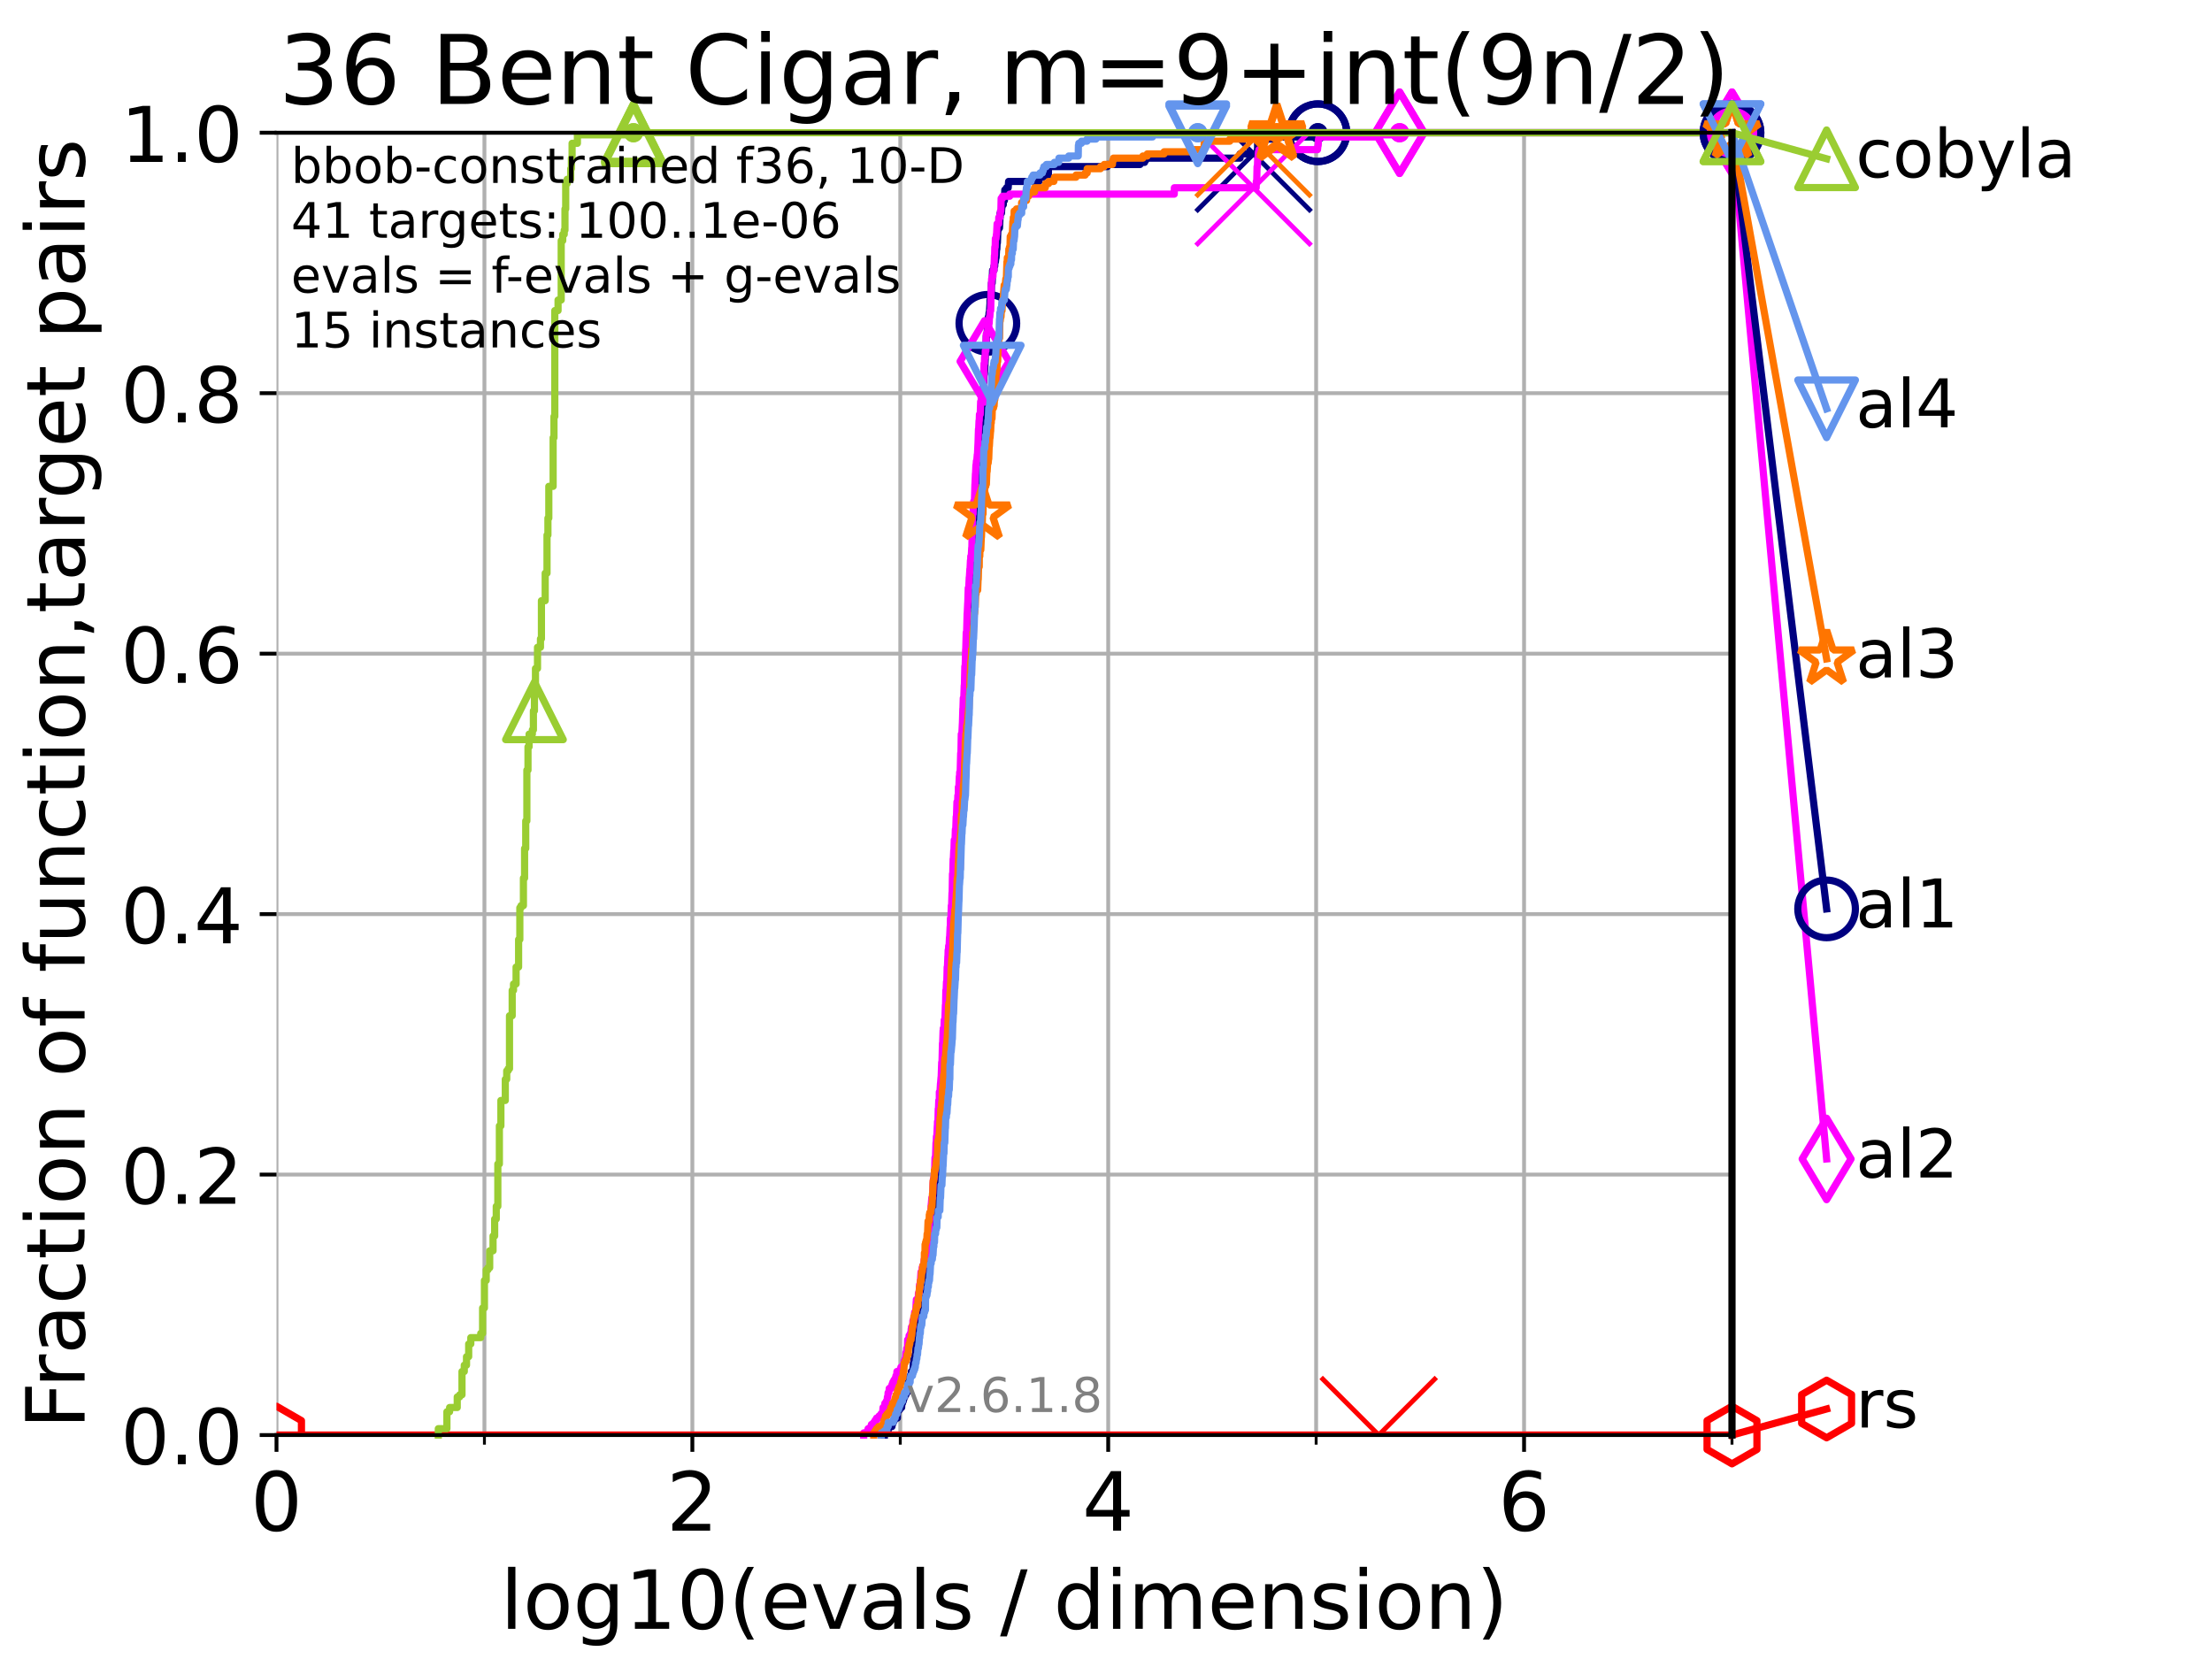 <?xml version="1.0" encoding="utf-8" standalone="no"?>
<!DOCTYPE svg PUBLIC "-//W3C//DTD SVG 1.1//EN"
  "http://www.w3.org/Graphics/SVG/1.1/DTD/svg11.dtd">
<!-- Created with matplotlib (https://matplotlib.org/) -->
<svg height="345.6pt" version="1.1" viewBox="0 0 460.8 345.6" width="460.8pt" xmlns="http://www.w3.org/2000/svg" xmlns:xlink="http://www.w3.org/1999/xlink">
 <defs>
  <style type="text/css">*{stroke-linecap:butt;stroke-linejoin:round;}</style>
 </defs>
 <g id="figure_1">
  <g id="patch_1">
   <path d="M 0 345.6 
L 460.8 345.6 
L 460.8 0 
L 0 0 
z
" style="fill:#ffffff;"/>
  </g>
  <g id="axes_1">
   <g id="patch_2">
    <path d="M 57.6 298.944 
L 360.806 298.944 
L 360.806 27.648 
L 57.6 27.648 
z
" style="fill:#ffffff;"/>
   </g>
   <g id="matplotlib.axis_1">
    <g id="xtick_1">
     <g id="line2d_1">
      <path clip-path="url(#p52d1dcbc7c)" d="M 57.6 298.944 
L 57.6 27.648 
" style="fill:none;stroke:#b0b0b0;stroke-linecap:square;stroke-width:0.8;"/>
     </g>
     <g id="line2d_2">
      <defs>
       <path d="M 0 0 
L 0 3.5 
" id="m1900bedb8c" style="stroke:#000000;stroke-width:0.8;"/>
      </defs>
      <g>
       <use style="stroke:#000000;stroke-width:0.8;" x="57.6" xlink:href="#m1900bedb8c" y="298.944"/>
      </g>
     </g>
     <g id="text_1">
      <!-- 0 -->
      <g transform="translate(52.192 318.861)scale(0.17 -0.17)">
       <defs>
        <path d="M 31.781 66.406 
Q 24.172 66.406 20.328 58.906 
Q 16.5 51.422 16.5 36.375 
Q 16.5 21.391 20.328 13.891 
Q 24.172 6.391 31.781 6.391 
Q 39.453 6.391 43.281 13.891 
Q 47.125 21.391 47.125 36.375 
Q 47.125 51.422 43.281 58.906 
Q 39.453 66.406 31.781 66.406 
z
M 31.781 74.219 
Q 44.047 74.219 50.516 64.516 
Q 56.984 54.828 56.984 36.375 
Q 56.984 17.969 50.516 8.266 
Q 44.047 -1.422 31.781 -1.422 
Q 19.531 -1.422 13.062 8.266 
Q 6.594 17.969 6.594 36.375 
Q 6.594 54.828 13.062 64.516 
Q 19.531 74.219 31.781 74.219 
z
" id="DejaVuSans-48"/>
       </defs>
       <use xlink:href="#DejaVuSans-48"/>
      </g>
     </g>
    </g>
    <g id="xtick_2">
     <g id="line2d_3">
      <path clip-path="url(#p52d1dcbc7c)" d="M 144.23 298.944 
L 144.23 27.648 
" style="fill:none;stroke:#b0b0b0;stroke-linecap:square;stroke-width:0.8;"/>
     </g>
     <g id="line2d_4">
      <g>
       <use style="stroke:#000000;stroke-width:0.8;" x="144.23" xlink:href="#m1900bedb8c" y="298.944"/>
      </g>
     </g>
     <g id="text_2">
      <!-- 2 -->
      <g transform="translate(138.822 318.861)scale(0.17 -0.17)">
       <defs>
        <path d="M 19.188 8.297 
L 53.609 8.297 
L 53.609 0 
L 7.328 0 
L 7.328 8.297 
Q 12.938 14.109 22.625 23.891 
Q 32.328 33.688 34.812 36.531 
Q 39.547 41.844 41.422 45.531 
Q 43.312 49.219 43.312 52.781 
Q 43.312 58.594 39.234 62.25 
Q 35.156 65.922 28.609 65.922 
Q 23.969 65.922 18.812 64.312 
Q 13.672 62.703 7.812 59.422 
L 7.812 69.391 
Q 13.766 71.781 18.938 73 
Q 24.125 74.219 28.422 74.219 
Q 39.75 74.219 46.484 68.547 
Q 53.219 62.891 53.219 53.422 
Q 53.219 48.922 51.531 44.891 
Q 49.859 40.875 45.406 35.406 
Q 44.188 33.984 37.641 27.219 
Q 31.109 20.453 19.188 8.297 
z
" id="DejaVuSans-50"/>
       </defs>
       <use xlink:href="#DejaVuSans-50"/>
      </g>
     </g>
    </g>
    <g id="xtick_3">
     <g id="line2d_5">
      <path clip-path="url(#p52d1dcbc7c)" d="M 230.861 298.944 
L 230.861 27.648 
" style="fill:none;stroke:#b0b0b0;stroke-linecap:square;stroke-width:0.8;"/>
     </g>
     <g id="line2d_6">
      <g>
       <use style="stroke:#000000;stroke-width:0.8;" x="230.861" xlink:href="#m1900bedb8c" y="298.944"/>
      </g>
     </g>
     <g id="text_3">
      <!-- 4 -->
      <g transform="translate(225.453 318.861)scale(0.17 -0.17)">
       <defs>
        <path d="M 37.797 64.312 
L 12.891 25.391 
L 37.797 25.391 
z
M 35.203 72.906 
L 47.609 72.906 
L 47.609 25.391 
L 58.016 25.391 
L 58.016 17.188 
L 47.609 17.188 
L 47.609 0 
L 37.797 0 
L 37.797 17.188 
L 4.891 17.188 
L 4.891 26.703 
z
" id="DejaVuSans-52"/>
       </defs>
       <use xlink:href="#DejaVuSans-52"/>
      </g>
     </g>
    </g>
    <g id="xtick_4">
     <g id="line2d_7">
      <path clip-path="url(#p52d1dcbc7c)" d="M 317.491 298.944 
L 317.491 27.648 
" style="fill:none;stroke:#b0b0b0;stroke-linecap:square;stroke-width:0.8;"/>
     </g>
     <g id="line2d_8">
      <g>
       <use style="stroke:#000000;stroke-width:0.8;" x="317.491" xlink:href="#m1900bedb8c" y="298.944"/>
      </g>
     </g>
     <g id="text_4">
      <!-- 6 -->
      <g transform="translate(312.083 318.861)scale(0.17 -0.17)">
       <defs>
        <path d="M 33.016 40.375 
Q 26.375 40.375 22.484 35.828 
Q 18.609 31.297 18.609 23.391 
Q 18.609 15.531 22.484 10.953 
Q 26.375 6.391 33.016 6.391 
Q 39.656 6.391 43.531 10.953 
Q 47.406 15.531 47.406 23.391 
Q 47.406 31.297 43.531 35.828 
Q 39.656 40.375 33.016 40.375 
z
M 52.594 71.297 
L 52.594 62.312 
Q 48.875 64.062 45.094 64.984 
Q 41.312 65.922 37.594 65.922 
Q 27.828 65.922 22.672 59.328 
Q 17.531 52.734 16.797 39.406 
Q 19.672 43.656 24.016 45.922 
Q 28.375 48.188 33.594 48.188 
Q 44.578 48.188 50.953 41.516 
Q 57.328 34.859 57.328 23.391 
Q 57.328 12.156 50.688 5.359 
Q 44.047 -1.422 33.016 -1.422 
Q 20.359 -1.422 13.672 8.266 
Q 6.984 17.969 6.984 36.375 
Q 6.984 53.656 15.188 63.938 
Q 23.391 74.219 37.203 74.219 
Q 40.922 74.219 44.703 73.484 
Q 48.484 72.75 52.594 71.297 
z
" id="DejaVuSans-54"/>
       </defs>
       <use xlink:href="#DejaVuSans-54"/>
      </g>
     </g>
    </g>
    <g id="xtick_5">
     <g id="line2d_9">
      <path clip-path="url(#p52d1dcbc7c)" d="M 100.915 298.944 
L 100.915 27.648 
" style="fill:none;stroke:#b0b0b0;stroke-linecap:square;stroke-width:0.8;"/>
     </g>
     <g id="line2d_10">
      <defs>
       <path d="M 0 0 
L 0 2 
" id="m519e78a6ed" style="stroke:#000000;stroke-width:0.6;"/>
      </defs>
      <g>
       <use style="stroke:#000000;stroke-width:0.6;" x="100.915" xlink:href="#m519e78a6ed" y="298.944"/>
      </g>
     </g>
    </g>
    <g id="xtick_6">
     <g id="line2d_11">
      <path clip-path="url(#p52d1dcbc7c)" d="M 187.546 298.944 
L 187.546 27.648 
" style="fill:none;stroke:#b0b0b0;stroke-linecap:square;stroke-width:0.8;"/>
     </g>
     <g id="line2d_12">
      <g>
       <use style="stroke:#000000;stroke-width:0.6;" x="187.546" xlink:href="#m519e78a6ed" y="298.944"/>
      </g>
     </g>
    </g>
    <g id="xtick_7">
     <g id="line2d_13">
      <path clip-path="url(#p52d1dcbc7c)" d="M 274.176 298.944 
L 274.176 27.648 
" style="fill:none;stroke:#b0b0b0;stroke-linecap:square;stroke-width:0.8;"/>
     </g>
     <g id="line2d_14">
      <g>
       <use style="stroke:#000000;stroke-width:0.6;" x="274.176" xlink:href="#m519e78a6ed" y="298.944"/>
      </g>
     </g>
    </g>
    <g id="xtick_8">
     <g id="line2d_15">
      <path clip-path="url(#p52d1dcbc7c)" d="M 360.806 298.944 
L 360.806 27.648 
" style="fill:none;stroke:#b0b0b0;stroke-linecap:square;stroke-width:0.8;"/>
     </g>
     <g id="line2d_16">
      <g>
       <use style="stroke:#000000;stroke-width:0.6;" x="360.806" xlink:href="#m519e78a6ed" y="298.944"/>
      </g>
     </g>
    </g>
    <g id="text_5">
     <!-- log10(evals / dimension) -->
     <g transform="translate(104.239 339.314)scale(0.17 -0.17)">
      <defs>
       <path d="M 9.422 75.984 
L 18.406 75.984 
L 18.406 0 
L 9.422 0 
z
" id="DejaVuSans-108"/>
       <path d="M 30.609 48.391 
Q 23.391 48.391 19.188 42.75 
Q 14.984 37.109 14.984 27.297 
Q 14.984 17.484 19.156 11.844 
Q 23.344 6.203 30.609 6.203 
Q 37.797 6.203 41.984 11.859 
Q 46.188 17.531 46.188 27.297 
Q 46.188 37.016 41.984 42.703 
Q 37.797 48.391 30.609 48.391 
z
M 30.609 56 
Q 42.328 56 49.016 48.375 
Q 55.719 40.766 55.719 27.297 
Q 55.719 13.875 49.016 6.219 
Q 42.328 -1.422 30.609 -1.422 
Q 18.844 -1.422 12.172 6.219 
Q 5.516 13.875 5.516 27.297 
Q 5.516 40.766 12.172 48.375 
Q 18.844 56 30.609 56 
z
" id="DejaVuSans-111"/>
       <path d="M 45.406 27.984 
Q 45.406 37.75 41.375 43.109 
Q 37.359 48.484 30.078 48.484 
Q 22.859 48.484 18.828 43.109 
Q 14.797 37.75 14.797 27.984 
Q 14.797 18.266 18.828 12.891 
Q 22.859 7.516 30.078 7.516 
Q 37.359 7.516 41.375 12.891 
Q 45.406 18.266 45.406 27.984 
z
M 54.391 6.781 
Q 54.391 -7.172 48.188 -13.984 
Q 42 -20.797 29.203 -20.797 
Q 24.469 -20.797 20.266 -20.094 
Q 16.062 -19.391 12.109 -17.922 
L 12.109 -9.188 
Q 16.062 -11.328 19.922 -12.344 
Q 23.781 -13.375 27.781 -13.375 
Q 36.625 -13.375 41.016 -8.766 
Q 45.406 -4.156 45.406 5.172 
L 45.406 9.625 
Q 42.625 4.781 38.281 2.391 
Q 33.938 0 27.875 0 
Q 17.828 0 11.672 7.656 
Q 5.516 15.328 5.516 27.984 
Q 5.516 40.672 11.672 48.328 
Q 17.828 56 27.875 56 
Q 33.938 56 38.281 53.609 
Q 42.625 51.219 45.406 46.391 
L 45.406 54.688 
L 54.391 54.688 
z
" id="DejaVuSans-103"/>
       <path d="M 12.406 8.297 
L 28.516 8.297 
L 28.516 63.922 
L 10.984 60.406 
L 10.984 69.391 
L 28.422 72.906 
L 38.281 72.906 
L 38.281 8.297 
L 54.391 8.297 
L 54.391 0 
L 12.406 0 
z
" id="DejaVuSans-49"/>
       <path d="M 31 75.875 
Q 24.469 64.656 21.281 53.656 
Q 18.109 42.672 18.109 31.391 
Q 18.109 20.125 21.312 9.062 
Q 24.516 -2 31 -13.188 
L 23.188 -13.188 
Q 15.875 -1.703 12.234 9.375 
Q 8.594 20.453 8.594 31.391 
Q 8.594 42.281 12.203 53.312 
Q 15.828 64.359 23.188 75.875 
z
" id="DejaVuSans-40"/>
       <path d="M 56.203 29.594 
L 56.203 25.203 
L 14.891 25.203 
Q 15.484 15.922 20.484 11.062 
Q 25.484 6.203 34.422 6.203 
Q 39.594 6.203 44.453 7.469 
Q 49.312 8.734 54.109 11.281 
L 54.109 2.781 
Q 49.266 0.734 44.188 -0.344 
Q 39.109 -1.422 33.891 -1.422 
Q 20.797 -1.422 13.156 6.188 
Q 5.516 13.812 5.516 26.812 
Q 5.516 40.234 12.766 48.109 
Q 20.016 56 32.328 56 
Q 43.359 56 49.781 48.891 
Q 56.203 41.797 56.203 29.594 
z
M 47.219 32.234 
Q 47.125 39.594 43.094 43.984 
Q 39.062 48.391 32.422 48.391 
Q 24.906 48.391 20.391 44.141 
Q 15.875 39.891 15.188 32.172 
z
" id="DejaVuSans-101"/>
       <path d="M 2.984 54.688 
L 12.5 54.688 
L 29.594 8.797 
L 46.688 54.688 
L 56.203 54.688 
L 35.688 0 
L 23.484 0 
z
" id="DejaVuSans-118"/>
       <path d="M 34.281 27.484 
Q 23.391 27.484 19.188 25 
Q 14.984 22.516 14.984 16.5 
Q 14.984 11.719 18.141 8.906 
Q 21.297 6.109 26.703 6.109 
Q 34.188 6.109 38.703 11.406 
Q 43.219 16.703 43.219 25.484 
L 43.219 27.484 
z
M 52.203 31.203 
L 52.203 0 
L 43.219 0 
L 43.219 8.297 
Q 40.141 3.328 35.547 0.953 
Q 30.953 -1.422 24.312 -1.422 
Q 15.922 -1.422 10.953 3.297 
Q 6 8.016 6 15.922 
Q 6 25.141 12.172 29.828 
Q 18.359 34.516 30.609 34.516 
L 43.219 34.516 
L 43.219 35.406 
Q 43.219 41.609 39.141 45 
Q 35.062 48.391 27.688 48.391 
Q 23 48.391 18.547 47.266 
Q 14.109 46.141 10.016 43.891 
L 10.016 52.203 
Q 14.938 54.109 19.578 55.047 
Q 24.219 56 28.609 56 
Q 40.484 56 46.344 49.844 
Q 52.203 43.703 52.203 31.203 
z
" id="DejaVuSans-97"/>
       <path d="M 44.281 53.078 
L 44.281 44.578 
Q 40.484 46.531 36.375 47.5 
Q 32.281 48.484 27.875 48.484 
Q 21.188 48.484 17.844 46.438 
Q 14.5 44.391 14.5 40.281 
Q 14.5 37.156 16.891 35.375 
Q 19.281 33.594 26.516 31.984 
L 29.594 31.297 
Q 39.156 29.25 43.188 25.516 
Q 47.219 21.781 47.219 15.094 
Q 47.219 7.469 41.188 3.016 
Q 35.156 -1.422 24.609 -1.422 
Q 20.219 -1.422 15.453 -0.562 
Q 10.688 0.297 5.422 2 
L 5.422 11.281 
Q 10.406 8.688 15.234 7.391 
Q 20.062 6.109 24.812 6.109 
Q 31.156 6.109 34.562 8.281 
Q 37.984 10.453 37.984 14.406 
Q 37.984 18.062 35.516 20.016 
Q 33.062 21.969 24.703 23.781 
L 21.578 24.516 
Q 13.234 26.266 9.516 29.906 
Q 5.812 33.547 5.812 39.891 
Q 5.812 47.609 11.281 51.797 
Q 16.75 56 26.812 56 
Q 31.781 56 36.172 55.266 
Q 40.578 54.547 44.281 53.078 
z
" id="DejaVuSans-115"/>
       <path id="DejaVuSans-32"/>
       <path d="M 25.391 72.906 
L 33.688 72.906 
L 8.297 -9.281 
L 0 -9.281 
z
" id="DejaVuSans-47"/>
       <path d="M 45.406 46.391 
L 45.406 75.984 
L 54.391 75.984 
L 54.391 0 
L 45.406 0 
L 45.406 8.203 
Q 42.578 3.328 38.25 0.953 
Q 33.938 -1.422 27.875 -1.422 
Q 17.969 -1.422 11.734 6.484 
Q 5.516 14.406 5.516 27.297 
Q 5.516 40.188 11.734 48.094 
Q 17.969 56 27.875 56 
Q 33.938 56 38.25 53.625 
Q 42.578 51.266 45.406 46.391 
z
M 14.797 27.297 
Q 14.797 17.391 18.875 11.75 
Q 22.953 6.109 30.078 6.109 
Q 37.203 6.109 41.297 11.75 
Q 45.406 17.391 45.406 27.297 
Q 45.406 37.203 41.297 42.844 
Q 37.203 48.484 30.078 48.484 
Q 22.953 48.484 18.875 42.844 
Q 14.797 37.203 14.797 27.297 
z
" id="DejaVuSans-100"/>
       <path d="M 9.422 54.688 
L 18.406 54.688 
L 18.406 0 
L 9.422 0 
z
M 9.422 75.984 
L 18.406 75.984 
L 18.406 64.594 
L 9.422 64.594 
z
" id="DejaVuSans-105"/>
       <path d="M 52 44.188 
Q 55.375 50.25 60.062 53.125 
Q 64.75 56 71.094 56 
Q 79.641 56 84.281 50.016 
Q 88.922 44.047 88.922 33.016 
L 88.922 0 
L 79.891 0 
L 79.891 32.719 
Q 79.891 40.578 77.094 44.375 
Q 74.312 48.188 68.609 48.188 
Q 61.625 48.188 57.562 43.547 
Q 53.516 38.922 53.516 30.906 
L 53.516 0 
L 44.484 0 
L 44.484 32.719 
Q 44.484 40.625 41.703 44.406 
Q 38.922 48.188 33.109 48.188 
Q 26.219 48.188 22.156 43.531 
Q 18.109 38.875 18.109 30.906 
L 18.109 0 
L 9.078 0 
L 9.078 54.688 
L 18.109 54.688 
L 18.109 46.188 
Q 21.188 51.219 25.484 53.609 
Q 29.781 56 35.688 56 
Q 41.656 56 45.828 52.969 
Q 50 49.953 52 44.188 
z
" id="DejaVuSans-109"/>
       <path d="M 54.891 33.016 
L 54.891 0 
L 45.906 0 
L 45.906 32.719 
Q 45.906 40.484 42.875 44.328 
Q 39.844 48.188 33.797 48.188 
Q 26.516 48.188 22.312 43.547 
Q 18.109 38.922 18.109 30.906 
L 18.109 0 
L 9.078 0 
L 9.078 54.688 
L 18.109 54.688 
L 18.109 46.188 
Q 21.344 51.125 25.703 53.562 
Q 30.078 56 35.797 56 
Q 45.219 56 50.047 50.172 
Q 54.891 44.344 54.891 33.016 
z
" id="DejaVuSans-110"/>
       <path d="M 8.016 75.875 
L 15.828 75.875 
Q 23.141 64.359 26.781 53.312 
Q 30.422 42.281 30.422 31.391 
Q 30.422 20.453 26.781 9.375 
Q 23.141 -1.703 15.828 -13.188 
L 8.016 -13.188 
Q 14.5 -2 17.703 9.062 
Q 20.906 20.125 20.906 31.391 
Q 20.906 42.672 17.703 53.656 
Q 14.5 64.656 8.016 75.875 
z
" id="DejaVuSans-41"/>
      </defs>
      <use xlink:href="#DejaVuSans-108"/>
      <use x="27.783" xlink:href="#DejaVuSans-111"/>
      <use x="88.965" xlink:href="#DejaVuSans-103"/>
      <use x="152.441" xlink:href="#DejaVuSans-49"/>
      <use x="216.064" xlink:href="#DejaVuSans-48"/>
      <use x="279.688" xlink:href="#DejaVuSans-40"/>
      <use x="318.701" xlink:href="#DejaVuSans-101"/>
      <use x="380.225" xlink:href="#DejaVuSans-118"/>
      <use x="439.404" xlink:href="#DejaVuSans-97"/>
      <use x="500.684" xlink:href="#DejaVuSans-108"/>
      <use x="528.467" xlink:href="#DejaVuSans-115"/>
      <use x="580.566" xlink:href="#DejaVuSans-32"/>
      <use x="612.354" xlink:href="#DejaVuSans-47"/>
      <use x="646.045" xlink:href="#DejaVuSans-32"/>
      <use x="677.832" xlink:href="#DejaVuSans-100"/>
      <use x="741.309" xlink:href="#DejaVuSans-105"/>
      <use x="769.092" xlink:href="#DejaVuSans-109"/>
      <use x="866.504" xlink:href="#DejaVuSans-101"/>
      <use x="928.027" xlink:href="#DejaVuSans-110"/>
      <use x="991.406" xlink:href="#DejaVuSans-115"/>
      <use x="1043.506" xlink:href="#DejaVuSans-105"/>
      <use x="1071.289" xlink:href="#DejaVuSans-111"/>
      <use x="1132.471" xlink:href="#DejaVuSans-110"/>
      <use x="1195.85" xlink:href="#DejaVuSans-41"/>
     </g>
    </g>
   </g>
   <g id="matplotlib.axis_2">
    <g id="ytick_1">
     <g id="line2d_17">
      <path clip-path="url(#p52d1dcbc7c)" d="M 57.6 298.944 
L 360.806 298.944 
" style="fill:none;stroke:#b0b0b0;stroke-linecap:square;stroke-width:0.8;"/>
     </g>
     <g id="line2d_18">
      <defs>
       <path d="M 0 0 
L -3.5 0 
" id="mc280ebb59f" style="stroke:#000000;stroke-width:0.8;"/>
      </defs>
      <g>
       <use style="stroke:#000000;stroke-width:0.8;" x="57.6" xlink:href="#mc280ebb59f" y="298.944"/>
      </g>
     </g>
     <g id="text_6">
      <!-- 0.0 -->
      <g transform="translate(25.155 305.023)scale(0.16 -0.16)">
       <defs>
        <path d="M 10.688 12.406 
L 21 12.406 
L 21 0 
L 10.688 0 
z
" id="DejaVuSans-46"/>
       </defs>
       <use xlink:href="#DejaVuSans-48"/>
       <use x="63.623" xlink:href="#DejaVuSans-46"/>
       <use x="95.41" xlink:href="#DejaVuSans-48"/>
      </g>
     </g>
    </g>
    <g id="ytick_2">
     <g id="line2d_19">
      <path clip-path="url(#p52d1dcbc7c)" d="M 57.6 244.685 
L 360.806 244.685 
" style="fill:none;stroke:#b0b0b0;stroke-linecap:square;stroke-width:0.8;"/>
     </g>
     <g id="line2d_20">
      <g>
       <use style="stroke:#000000;stroke-width:0.8;" x="57.6" xlink:href="#mc280ebb59f" y="244.685"/>
      </g>
     </g>
     <g id="text_7">
      <!-- 0.2 -->
      <g transform="translate(25.155 250.764)scale(0.16 -0.16)">
       <use xlink:href="#DejaVuSans-48"/>
       <use x="63.623" xlink:href="#DejaVuSans-46"/>
       <use x="95.41" xlink:href="#DejaVuSans-50"/>
      </g>
     </g>
    </g>
    <g id="ytick_3">
     <g id="line2d_21">
      <path clip-path="url(#p52d1dcbc7c)" d="M 57.6 190.426 
L 360.806 190.426 
" style="fill:none;stroke:#b0b0b0;stroke-linecap:square;stroke-width:0.8;"/>
     </g>
     <g id="line2d_22">
      <g>
       <use style="stroke:#000000;stroke-width:0.8;" x="57.6" xlink:href="#mc280ebb59f" y="190.426"/>
      </g>
     </g>
     <g id="text_8">
      <!-- 0.4 -->
      <g transform="translate(25.155 196.504)scale(0.16 -0.16)">
       <use xlink:href="#DejaVuSans-48"/>
       <use x="63.623" xlink:href="#DejaVuSans-46"/>
       <use x="95.41" xlink:href="#DejaVuSans-52"/>
      </g>
     </g>
    </g>
    <g id="ytick_4">
     <g id="line2d_23">
      <path clip-path="url(#p52d1dcbc7c)" d="M 57.6 136.166 
L 360.806 136.166 
" style="fill:none;stroke:#b0b0b0;stroke-linecap:square;stroke-width:0.8;"/>
     </g>
     <g id="line2d_24">
      <g>
       <use style="stroke:#000000;stroke-width:0.8;" x="57.6" xlink:href="#mc280ebb59f" y="136.166"/>
      </g>
     </g>
     <g id="text_9">
      <!-- 0.6 -->
      <g transform="translate(25.155 142.245)scale(0.16 -0.16)">
       <use xlink:href="#DejaVuSans-48"/>
       <use x="63.623" xlink:href="#DejaVuSans-46"/>
       <use x="95.41" xlink:href="#DejaVuSans-54"/>
      </g>
     </g>
    </g>
    <g id="ytick_5">
     <g id="line2d_25">
      <path clip-path="url(#p52d1dcbc7c)" d="M 57.6 81.907 
L 360.806 81.907 
" style="fill:none;stroke:#b0b0b0;stroke-linecap:square;stroke-width:0.8;"/>
     </g>
     <g id="line2d_26">
      <g>
       <use style="stroke:#000000;stroke-width:0.8;" x="57.6" xlink:href="#mc280ebb59f" y="81.907"/>
      </g>
     </g>
     <g id="text_10">
      <!-- 0.8 -->
      <g transform="translate(25.155 87.986)scale(0.16 -0.16)">
       <defs>
        <path d="M 31.781 34.625 
Q 24.75 34.625 20.719 30.859 
Q 16.703 27.094 16.703 20.516 
Q 16.703 13.922 20.719 10.156 
Q 24.75 6.391 31.781 6.391 
Q 38.812 6.391 42.859 10.172 
Q 46.922 13.969 46.922 20.516 
Q 46.922 27.094 42.891 30.859 
Q 38.875 34.625 31.781 34.625 
z
M 21.922 38.812 
Q 15.578 40.375 12.031 44.719 
Q 8.5 49.078 8.5 55.328 
Q 8.5 64.062 14.719 69.141 
Q 20.953 74.219 31.781 74.219 
Q 42.672 74.219 48.875 69.141 
Q 55.078 64.062 55.078 55.328 
Q 55.078 49.078 51.531 44.719 
Q 48 40.375 41.703 38.812 
Q 48.828 37.156 52.797 32.312 
Q 56.781 27.484 56.781 20.516 
Q 56.781 9.906 50.312 4.234 
Q 43.844 -1.422 31.781 -1.422 
Q 19.734 -1.422 13.25 4.234 
Q 6.781 9.906 6.781 20.516 
Q 6.781 27.484 10.781 32.312 
Q 14.797 37.156 21.922 38.812 
z
M 18.312 54.391 
Q 18.312 48.734 21.844 45.562 
Q 25.391 42.391 31.781 42.391 
Q 38.141 42.391 41.719 45.562 
Q 45.312 48.734 45.312 54.391 
Q 45.312 60.062 41.719 63.234 
Q 38.141 66.406 31.781 66.406 
Q 25.391 66.406 21.844 63.234 
Q 18.312 60.062 18.312 54.391 
z
" id="DejaVuSans-56"/>
       </defs>
       <use xlink:href="#DejaVuSans-48"/>
       <use x="63.623" xlink:href="#DejaVuSans-46"/>
       <use x="95.41" xlink:href="#DejaVuSans-56"/>
      </g>
     </g>
    </g>
    <g id="ytick_6">
     <g id="line2d_27">
      <path clip-path="url(#p52d1dcbc7c)" d="M 57.6 27.648 
L 360.806 27.648 
" style="fill:none;stroke:#b0b0b0;stroke-linecap:square;stroke-width:0.8;"/>
     </g>
     <g id="line2d_28">
      <g>
       <use style="stroke:#000000;stroke-width:0.8;" x="57.6" xlink:href="#mc280ebb59f" y="27.648"/>
      </g>
     </g>
     <g id="text_11">
      <!-- 1.0 -->
      <g transform="translate(25.155 33.727)scale(0.16 -0.16)">
       <use xlink:href="#DejaVuSans-49"/>
       <use x="63.623" xlink:href="#DejaVuSans-46"/>
       <use x="95.41" xlink:href="#DejaVuSans-48"/>
      </g>
     </g>
    </g>
    <g id="text_12">
     <!-- Fraction of function,target pairs -->
     <g transform="translate(17.62 297.681)rotate(-90)scale(0.17 -0.17)">
      <defs>
       <path d="M 9.812 72.906 
L 51.703 72.906 
L 51.703 64.594 
L 19.672 64.594 
L 19.672 43.109 
L 48.578 43.109 
L 48.578 34.812 
L 19.672 34.812 
L 19.672 0 
L 9.812 0 
z
" id="DejaVuSans-70"/>
       <path d="M 41.109 46.297 
Q 39.594 47.172 37.812 47.578 
Q 36.031 48 33.891 48 
Q 26.266 48 22.188 43.047 
Q 18.109 38.094 18.109 28.812 
L 18.109 0 
L 9.078 0 
L 9.078 54.688 
L 18.109 54.688 
L 18.109 46.188 
Q 20.953 51.172 25.484 53.578 
Q 30.031 56 36.531 56 
Q 37.453 56 38.578 55.875 
Q 39.703 55.766 41.062 55.516 
z
" id="DejaVuSans-114"/>
       <path d="M 48.781 52.594 
L 48.781 44.188 
Q 44.969 46.297 41.141 47.344 
Q 37.312 48.391 33.406 48.391 
Q 24.656 48.391 19.812 42.844 
Q 14.984 37.312 14.984 27.297 
Q 14.984 17.281 19.812 11.734 
Q 24.656 6.203 33.406 6.203 
Q 37.312 6.203 41.141 7.25 
Q 44.969 8.297 48.781 10.406 
L 48.781 2.094 
Q 45.016 0.344 40.984 -0.531 
Q 36.969 -1.422 32.422 -1.422 
Q 20.062 -1.422 12.781 6.344 
Q 5.516 14.109 5.516 27.297 
Q 5.516 40.672 12.859 48.328 
Q 20.219 56 33.016 56 
Q 37.156 56 41.109 55.141 
Q 45.062 54.297 48.781 52.594 
z
" id="DejaVuSans-99"/>
       <path d="M 18.312 70.219 
L 18.312 54.688 
L 36.812 54.688 
L 36.812 47.703 
L 18.312 47.703 
L 18.312 18.016 
Q 18.312 11.328 20.141 9.422 
Q 21.969 7.516 27.594 7.516 
L 36.812 7.516 
L 36.812 0 
L 27.594 0 
Q 17.188 0 13.234 3.875 
Q 9.281 7.766 9.281 18.016 
L 9.281 47.703 
L 2.688 47.703 
L 2.688 54.688 
L 9.281 54.688 
L 9.281 70.219 
z
" id="DejaVuSans-116"/>
       <path d="M 37.109 75.984 
L 37.109 68.5 
L 28.516 68.5 
Q 23.688 68.5 21.797 66.547 
Q 19.922 64.594 19.922 59.516 
L 19.922 54.688 
L 34.719 54.688 
L 34.719 47.703 
L 19.922 47.703 
L 19.922 0 
L 10.891 0 
L 10.891 47.703 
L 2.297 47.703 
L 2.297 54.688 
L 10.891 54.688 
L 10.891 58.5 
Q 10.891 67.625 15.141 71.797 
Q 19.391 75.984 28.609 75.984 
z
" id="DejaVuSans-102"/>
       <path d="M 8.5 21.578 
L 8.5 54.688 
L 17.484 54.688 
L 17.484 21.922 
Q 17.484 14.156 20.5 10.266 
Q 23.531 6.391 29.594 6.391 
Q 36.859 6.391 41.078 11.031 
Q 45.312 15.672 45.312 23.688 
L 45.312 54.688 
L 54.297 54.688 
L 54.297 0 
L 45.312 0 
L 45.312 8.406 
Q 42.047 3.422 37.719 1 
Q 33.406 -1.422 27.688 -1.422 
Q 18.266 -1.422 13.375 4.438 
Q 8.5 10.297 8.5 21.578 
z
M 31.109 56 
z
" id="DejaVuSans-117"/>
       <path d="M 11.719 12.406 
L 22.016 12.406 
L 22.016 4 
L 14.016 -11.625 
L 7.719 -11.625 
L 11.719 4 
z
" id="DejaVuSans-44"/>
       <path d="M 18.109 8.203 
L 18.109 -20.797 
L 9.078 -20.797 
L 9.078 54.688 
L 18.109 54.688 
L 18.109 46.391 
Q 20.953 51.266 25.266 53.625 
Q 29.594 56 35.594 56 
Q 45.562 56 51.781 48.094 
Q 58.016 40.188 58.016 27.297 
Q 58.016 14.406 51.781 6.484 
Q 45.562 -1.422 35.594 -1.422 
Q 29.594 -1.422 25.266 0.953 
Q 20.953 3.328 18.109 8.203 
z
M 48.688 27.297 
Q 48.688 37.203 44.609 42.844 
Q 40.531 48.484 33.406 48.484 
Q 26.266 48.484 22.188 42.844 
Q 18.109 37.203 18.109 27.297 
Q 18.109 17.391 22.188 11.75 
Q 26.266 6.109 33.406 6.109 
Q 40.531 6.109 44.609 11.75 
Q 48.688 17.391 48.688 27.297 
z
" id="DejaVuSans-112"/>
      </defs>
      <use xlink:href="#DejaVuSans-70"/>
      <use x="50.27" xlink:href="#DejaVuSans-114"/>
      <use x="91.383" xlink:href="#DejaVuSans-97"/>
      <use x="152.662" xlink:href="#DejaVuSans-99"/>
      <use x="207.643" xlink:href="#DejaVuSans-116"/>
      <use x="246.852" xlink:href="#DejaVuSans-105"/>
      <use x="274.635" xlink:href="#DejaVuSans-111"/>
      <use x="335.816" xlink:href="#DejaVuSans-110"/>
      <use x="399.195" xlink:href="#DejaVuSans-32"/>
      <use x="430.982" xlink:href="#DejaVuSans-111"/>
      <use x="492.164" xlink:href="#DejaVuSans-102"/>
      <use x="527.369" xlink:href="#DejaVuSans-32"/>
      <use x="559.156" xlink:href="#DejaVuSans-102"/>
      <use x="594.361" xlink:href="#DejaVuSans-117"/>
      <use x="657.74" xlink:href="#DejaVuSans-110"/>
      <use x="721.119" xlink:href="#DejaVuSans-99"/>
      <use x="776.1" xlink:href="#DejaVuSans-116"/>
      <use x="815.309" xlink:href="#DejaVuSans-105"/>
      <use x="843.092" xlink:href="#DejaVuSans-111"/>
      <use x="904.273" xlink:href="#DejaVuSans-110"/>
      <use x="967.652" xlink:href="#DejaVuSans-44"/>
      <use x="999.439" xlink:href="#DejaVuSans-116"/>
      <use x="1038.648" xlink:href="#DejaVuSans-97"/>
      <use x="1099.928" xlink:href="#DejaVuSans-114"/>
      <use x="1139.291" xlink:href="#DejaVuSans-103"/>
      <use x="1202.768" xlink:href="#DejaVuSans-101"/>
      <use x="1264.291" xlink:href="#DejaVuSans-116"/>
      <use x="1303.5" xlink:href="#DejaVuSans-32"/>
      <use x="1335.287" xlink:href="#DejaVuSans-112"/>
      <use x="1398.764" xlink:href="#DejaVuSans-97"/>
      <use x="1460.043" xlink:href="#DejaVuSans-105"/>
      <use x="1487.826" xlink:href="#DejaVuSans-114"/>
      <use x="1528.939" xlink:href="#DejaVuSans-115"/>
     </g>
    </g>
   </g>
   <g id="line2d_29">
    <defs>
     <path d="M 0 1.5 
C 0.398 1.5 0.779 1.342 1.061 1.061 
C 1.342 0.779 1.5 0.398 1.5 0 
C 1.5 -0.398 1.342 -0.779 1.061 -1.061 
C 0.779 -1.342 0.398 -1.5 0 -1.5 
C -0.398 -1.5 -0.779 -1.342 -1.061 -1.061 
C -1.342 -0.779 -1.5 -0.398 -1.5 0 
C -1.5 0.398 -1.342 0.779 -1.061 1.061 
C -0.779 1.342 -0.398 1.5 0 1.5 
z
" id="mf508eeea34" style="stroke:#000080;"/>
    </defs>
    <g>
     <use style="fill:#000080;stroke:#000080;" x="274.537" xlink:href="#mf508eeea34" y="27.648"/>
     <use style="fill:#000080;stroke:#000080;" x="274.537" xlink:href="#mf508eeea34" y="27.648"/>
    </g>
   </g>
   <g id="line2d_30">
    <path d="M 184.223 298.944 
L 184.223 298.503 
L 184.78 298.503 
L 184.78 298.062 
L 185.01 298.062 
L 185.036 297.179 
L 185.811 297.179 
L 185.811 296.738 
L 185.926 296.738 
L 185.926 296.297 
L 186.118 296.297 
L 186.118 295.856 
L 186.356 295.856 
L 186.356 295.415 
L 186.936 295.415 
L 186.955 294.092 
L 187.075 294.092 
L 187.075 293.65 
L 187.442 293.65 
L 187.442 293.209 
L 187.828 293.209 
L 187.861 292.327 
L 188.005 292.327 
L 188.005 291.886 
L 188.169 291.886 
L 188.169 291.445 
L 188.296 291.445 
L 188.296 291.004 
L 188.48 291.004 
L 188.48 290.562 
L 188.718 290.562 
L 188.718 290.121 
L 188.957 290.121 
L 189.019 289.239 
L 189.068 289.239 
L 189.148 288.357 
L 189.241 288.357 
L 189.241 287.916 
L 189.388 287.916 
L 189.46 287.033 
L 189.592 287.033 
L 189.592 286.592 
L 189.823 286.592 
L 189.856 285.71 
L 190.167 285.71 
L 190.271 283.946 
L 190.32 283.946 
L 190.414 283.063 
L 190.546 283.063 
L 190.607 282.181 
L 190.743 282.181 
L 190.854 279.975 
L 190.942 279.975 
L 190.949 279.093 
L 191.089 279.093 
L 191.121 278.211 
L 191.204 278.211 
L 191.3 276.887 
L 191.414 276.887 
L 191.512 276.005 
L 191.603 276.005 
L 191.603 275.564 
L 191.745 275.564 
L 191.751 274.682 
L 191.957 274.682 
L 192.061 273.358 
L 192.173 273.358 
L 192.173 272.917 
L 192.375 272.917 
L 192.39 272.035 
L 192.52 272.035 
L 192.572 270.712 
L 192.704 270.712 
L 192.704 270.27 
L 192.815 270.27 
L 192.815 269.829 
L 192.948 269.829 
L 192.996 268.947 
L 193.061 268.947 
L 193.064 268.065 
L 193.19 268.065 
L 193.254 267.183 
L 193.32 267.183 
L 193.409 265.418 
L 193.524 265.418 
L 193.633 262.33 
L 193.674 262.33 
L 193.712 261.007 
L 193.788 261.007 
L 193.866 259.683 
L 193.933 259.683 
L 193.933 259.242 
L 194.064 259.242 
L 194.165 257.036 
L 194.302 257.036 
L 194.302 256.595 
L 194.461 256.595 
L 194.526 254.831 
L 194.656 254.831 
L 194.692 253.507 
L 194.784 253.507 
L 194.879 252.184 
L 194.945 252.184 
L 194.945 251.743 
L 195.096 251.743 
L 195.207 249.096 
L 195.224 249.096 
L 195.244 246.449 
L 195.349 246.449 
L 195.349 246.008 
L 195.48 246.008 
L 195.48 245.567 
L 195.593 245.567 
L 195.696 243.803 
L 195.716 243.803 
L 195.81 242.479 
L 195.837 242.479 
L 195.905 240.715 
L 196.006 240.715 
L 196.054 239.832 
L 196.123 239.832 
L 196.223 236.744 
L 196.254 236.744 
L 196.344 233.215 
L 196.367 233.215 
L 196.435 231.892 
L 196.526 231.892 
L 196.629 230.127 
L 196.671 230.127 
L 196.779 228.363 
L 196.99 228.363 
L 197.072 227.481 
L 197.115 227.481 
L 197.223 224.834 
L 197.257 224.834 
L 197.29 221.305 
L 197.395 221.305 
L 197.447 219.54 
L 197.56 219.54 
L 197.615 217.776 
L 197.762 217.776 
L 197.869 216.011 
L 197.903 216.011 
L 197.97 214.247 
L 198.039 214.247 
L 198.149 211.6 
L 198.194 211.6 
L 198.298 208.512 
L 198.358 208.512 
L 198.415 206.306 
L 198.497 206.306 
L 198.564 204.542 
L 198.633 204.542 
L 198.741 202.777 
L 198.75 202.777 
L 198.855 200.572 
L 198.861 200.572 
L 198.923 198.366 
L 198.974 198.366 
L 199.064 193.955 
L 199.233 193.955 
L 199.323 191.749 
L 199.352 191.749 
L 199.454 189.984 
L 199.492 189.984 
L 199.563 186.897 
L 199.639 186.897 
L 199.747 184.691 
L 199.775 184.691 
L 199.867 181.162 
L 200.021 181.162 
L 200.115 175.427 
L 200.135 175.427 
L 200.231 172.339 
L 200.252 172.339 
L 200.347 170.134 
L 200.397 170.134 
L 200.469 167.046 
L 200.533 167.046 
L 200.636 163.517 
L 200.648 163.517 
L 200.752 159.988 
L 200.775 159.988 
L 200.858 157.782 
L 200.91 157.782 
L 201.013 153.371 
L 201.026 153.371 
L 201.063 151.606 
L 201.165 151.606 
L 201.247 149.841 
L 201.323 149.841 
L 201.394 145.43 
L 201.46 145.43 
L 201.561 143.666 
L 201.591 143.666 
L 201.696 141.019 
L 201.712 141.019 
L 201.73 139.254 
L 201.825 139.254 
L 201.904 136.166 
L 201.967 136.166 
L 202.075 134.402 
L 202.093 134.402 
L 202.174 131.755 
L 202.205 131.755 
L 202.3 127.785 
L 202.317 127.785 
L 202.423 124.256 
L 202.493 124.256 
L 202.581 120.286 
L 202.61 120.286 
L 202.709 117.198 
L 202.728 117.198 
L 202.836 114.551 
L 202.871 114.551 
L 202.936 111.463 
L 203.004 111.463 
L 203.098 109.698 
L 203.164 109.698 
L 203.233 106.611 
L 203.275 106.611 
L 203.381 104.405 
L 203.389 104.405 
L 203.483 100.876 
L 203.686 100.876 
L 203.793 99.111 
L 203.81 99.111 
L 203.905 96.906 
L 203.946 96.906 
L 204.056 94.259 
L 204.069 94.259 
L 204.094 92.494 
L 204.223 92.494 
L 204.328 90.289 
L 204.352 90.289 
L 204.451 88.083 
L 204.478 88.083 
L 204.532 86.319 
L 204.6 86.319 
L 204.7 84.113 
L 204.732 84.113 
L 204.809 79.702 
L 204.902 79.702 
L 205.002 77.937 
L 205.068 77.937 
L 205.178 76.172 
L 205.184 76.172 
L 205.273 73.967 
L 205.309 73.967 
L 205.408 72.202 
L 205.435 72.202 
L 205.464 69.997 
L 205.632 69.997 
L 205.722 67.35 
L 205.79 67.35 
L 205.879 66.026 
L 205.976 66.026 
L 206.047 65.144 
L 206.111 65.144 
L 206.22 63.38 
L 206.232 63.38 
L 206.232 62.497 
L 206.385 62.497 
L 206.483 61.174 
L 206.497 61.174 
L 206.543 58.968 
L 206.687 58.968 
L 206.772 56.322 
L 207.065 56.322 
L 207.068 55.439 
L 207.219 55.439 
L 207.252 54.557 
L 207.359 54.557 
L 207.455 53.675 
L 207.501 53.675 
L 207.606 51.91 
L 207.659 51.91 
L 207.712 50.587 
L 207.774 50.587 
L 207.875 47.94 
L 207.946 47.94 
L 207.946 47.499 
L 208.213 47.499 
L 208.318 45.293 
L 208.344 45.293 
L 208.344 44.411 
L 208.619 44.411 
L 208.709 43.088 
L 208.762 43.088 
L 208.762 42.646 
L 209.006 42.646 
L 209.006 41.764 
L 209.241 41.764 
L 209.323 39.559 
L 209.672 39.559 
L 209.672 39.117 
L 210.024 39.117 
L 210.111 37.794 
L 216.433 37.794 
L 216.433 36.912 
L 217.285 36.912 
L 217.285 36.471 
L 218.397 36.471 
L 218.41 34.706 
L 230.679 34.706 
L 230.679 34.265 
L 237.49 34.265 
L 237.49 33.824 
L 238.435 33.824 
L 238.435 33.383 
L 238.688 33.383 
L 238.688 32.942 
L 258.326 32.942 
L 258.326 32.059 
L 261.845 32.059 
L 261.941 31.177 
L 261.973 31.177 
L 261.989 29.854 
L 262.364 29.854 
L 262.364 29.413 
L 263.004 29.413 
L 263.004 28.971 
L 266.075 28.971 
L 266.075 28.53 
L 274.534 28.53 
L 274.537 27.648 
L 360.806 27.648 
L 360.806 27.648 
" style="fill:none;stroke:#000080;stroke-linecap:square;stroke-width:1.5;"/>
   </g>
   <g id="line2d_31">
    <defs>
     <path d="M 0 6 
C 1.591 6 3.117 5.368 4.243 4.243 
C 5.368 3.117 6 1.591 6 0 
C 6 -1.591 5.368 -3.117 4.243 -4.243 
C 3.117 -5.368 1.591 -6 0 -6 
C -1.591 -6 -3.117 -5.368 -4.243 -4.243 
C -5.368 -3.117 -6 -1.591 -6 0 
C -6 1.591 -5.368 3.117 -4.243 4.243 
C -3.117 5.368 -1.591 6 0 6 
z
" id="m2e969ee6c7" style="stroke:#000080;stroke-width:1.5;"/>
    </defs>
    <g>
     <use style="fill-opacity:0;stroke:#000080;stroke-width:1.5;" x="205.79" xlink:href="#m2e969ee6c7" y="67.35"/>
     <use style="fill-opacity:0;stroke:#000080;stroke-width:1.5;" x="274.537" xlink:href="#m2e969ee6c7" y="27.648"/>
     <use style="fill-opacity:0;stroke:#000080;stroke-width:1.5;" x="274.537" xlink:href="#m2e969ee6c7" y="27.648"/>
     <use style="fill-opacity:0;stroke:#000080;stroke-width:1.5;" x="360.806" xlink:href="#m2e969ee6c7" y="27.648"/>
    </g>
   </g>
   <g id="line2d_32">
    <path style="fill:none;stroke:#000080;stroke-linecap:square;stroke-width:1.5;"/>
    <g/>
   </g>
   <g id="line2d_33">
    <path clip-path="url(#p52d1dcbc7c)" d="M 261.145 32.059 
" style="fill:none;stroke:#000080;stroke-linecap:square;stroke-width:1.5;"/>
    <defs>
     <path d="M -12 12 
L 12 -12 
M -12 -12 
L 12 12 
" id="mcb3fcf52aa" style="stroke:#000080;"/>
    </defs>
    <g clip-path="url(#p52d1dcbc7c)">
     <use style="fill:#000080;stroke:#000080;" x="261.145" xlink:href="#mcb3fcf52aa" y="32.059"/>
    </g>
   </g>
   <g id="line2d_34">
    <defs>
     <path d="M 0 1.5 
C 0.398 1.5 0.779 1.342 1.061 1.061 
C 1.342 0.779 1.5 0.398 1.5 0 
C 1.5 -0.398 1.342 -0.779 1.061 -1.061 
C 0.779 -1.342 0.398 -1.5 0 -1.5 
C -0.398 -1.5 -0.779 -1.342 -1.061 -1.061 
C -1.342 -0.779 -1.5 -0.398 -1.5 0 
C -1.5 0.398 -1.342 0.779 -1.061 1.061 
C -0.779 1.342 -0.398 1.5 0 1.5 
z
" id="m69965418f5" style="stroke:#ff00ff;"/>
    </defs>
    <g>
     <use style="fill:#ff00ff;stroke:#ff00ff;" x="291.565" xlink:href="#m69965418f5" y="27.648"/>
     <use style="fill:#ff00ff;stroke:#ff00ff;" x="291.565" xlink:href="#m69965418f5" y="27.648"/>
    </g>
   </g>
   <g id="line2d_35">
    <path d="M 179.919 298.944 
L 179.919 298.503 
L 180.677 298.503 
L 180.677 298.062 
L 180.839 298.062 
L 180.839 297.621 
L 181.374 297.621 
L 181.374 297.179 
L 181.53 297.179 
L 181.53 296.738 
L 182.021 296.738 
L 182.021 296.297 
L 182.316 296.297 
L 182.316 295.856 
L 182.602 295.856 
L 182.602 295.415 
L 183.123 295.415 
L 183.123 294.974 
L 183.523 294.974 
L 183.523 294.533 
L 183.842 294.533 
L 183.952 293.209 
L 184.277 293.209 
L 184.335 292.327 
L 184.632 292.327 
L 184.632 291.886 
L 184.789 291.886 
L 184.867 291.004 
L 184.958 291.004 
L 185.01 290.121 
L 185.181 290.121 
L 185.241 289.239 
L 185.67 289.239 
L 185.67 288.798 
L 185.84 288.798 
L 185.84 288.357 
L 185.995 288.357 
L 185.995 287.916 
L 186.235 287.916 
L 186.235 287.475 
L 186.515 287.475 
L 186.515 287.033 
L 186.642 287.033 
L 186.642 286.592 
L 186.815 286.592 
L 186.846 285.71 
L 187.502 285.71 
L 187.502 285.269 
L 187.664 285.269 
L 187.664 284.828 
L 188.074 284.828 
L 188.074 284.387 
L 188.314 284.387 
L 188.329 283.504 
L 188.522 283.504 
L 188.522 283.063 
L 188.647 283.063 
L 188.725 281.74 
L 188.869 281.74 
L 188.89 280.858 
L 189.03 280.858 
L 189.079 279.093 
L 189.303 279.093 
L 189.385 278.211 
L 189.629 278.211 
L 189.629 277.77 
L 189.753 277.77 
L 189.816 276.887 
L 189.873 276.887 
L 189.873 276.446 
L 190.131 276.446 
L 190.173 275.123 
L 190.323 275.123 
L 190.323 274.682 
L 190.497 274.682 
L 190.536 273.358 
L 190.759 273.358 
L 190.864 271.153 
L 190.895 271.153 
L 190.895 270.712 
L 191.285 270.712 
L 191.325 269.388 
L 191.478 269.388 
L 191.56 267.624 
L 191.636 267.624 
L 191.736 266.741 
L 191.754 266.741 
L 191.859 264.977 
L 192.094 264.977 
L 192.1 264.095 
L 192.223 264.095 
L 192.223 263.653 
L 192.445 263.653 
L 192.537 262.33 
L 192.678 262.33 
L 192.678 261.889 
L 192.815 261.889 
L 192.917 261.007 
L 193.047 261.007 
L 193.086 260.124 
L 193.165 260.124 
L 193.217 257.919 
L 193.414 257.919 
L 193.524 256.154 
L 193.606 256.154 
L 193.674 253.949 
L 193.742 253.949 
L 193.761 252.625 
L 193.895 252.625 
L 193.994 250.861 
L 194.01 250.861 
L 194.112 249.537 
L 194.265 249.537 
L 194.372 246.449 
L 194.383 246.449 
L 194.461 245.567 
L 194.568 245.567 
L 194.632 244.244 
L 194.699 244.244 
L 194.781 241.156 
L 194.886 241.156 
L 194.985 238.068 
L 195.031 238.068 
L 195.076 236.744 
L 195.149 236.744 
L 195.259 234.539 
L 195.277 234.539 
L 195.297 233.657 
L 195.391 233.657 
L 195.451 231.01 
L 195.502 231.01 
L 195.566 229.245 
L 195.679 229.245 
L 195.682 227.481 
L 195.818 227.481 
L 195.919 225.716 
L 195.934 225.716 
L 196.044 224.393 
L 196.063 224.393 
L 196.173 221.305 
L 196.235 221.305 
L 196.334 217.335 
L 196.374 217.335 
L 196.461 214.688 
L 196.498 214.688 
L 196.498 214.247 
L 196.645 214.247 
L 196.703 212.482 
L 196.839 212.482 
L 196.944 209.394 
L 196.978 209.394 
L 197.038 206.306 
L 197.103 206.306 
L 197.171 204.542 
L 197.239 204.542 
L 197.317 201.454 
L 197.369 201.454 
L 197.46 199.248 
L 197.48 199.248 
L 197.518 197.925 
L 197.597 197.925 
L 197.624 197.043 
L 197.716 197.043 
L 197.792 195.278 
L 197.829 195.278 
L 197.931 193.072 
L 197.966 193.072 
L 197.992 191.308 
L 198.1 191.308 
L 198.175 188.661 
L 198.241 188.661 
L 198.32 186.014 
L 198.356 186.014 
L 198.419 182.044 
L 198.476 182.044 
L 198.556 178.956 
L 198.598 178.956 
L 198.679 177.192 
L 198.723 177.192 
L 198.787 174.986 
L 198.954 174.986 
L 199.023 172.78 
L 199.099 172.78 
L 199.194 170.134 
L 199.251 170.134 
L 199.352 167.046 
L 199.494 167.046 
L 199.541 165.722 
L 199.635 165.722 
L 199.649 163.958 
L 199.757 163.958 
L 199.845 161.752 
L 199.896 161.752 
L 199.919 160.87 
L 200.021 160.87 
L 200.127 156.9 
L 200.181 156.9 
L 200.252 152.929 
L 200.372 152.929 
L 200.478 150.724 
L 200.486 150.724 
L 200.578 147.636 
L 200.599 147.636 
L 200.67 145.43 
L 200.775 145.43 
L 200.868 142.783 
L 200.901 142.783 
L 200.993 138.813 
L 201.065 138.813 
L 201.167 135.284 
L 201.186 135.284 
L 201.285 131.755 
L 201.367 131.755 
L 201.473 127.785 
L 201.489 127.785 
L 201.595 125.579 
L 201.605 125.579 
L 201.703 122.491 
L 201.804 122.491 
L 201.911 120.286 
L 201.937 120.286 
L 202.044 118.521 
L 202.075 118.521 
L 202.16 116.757 
L 202.21 116.757 
L 202.231 115.874 
L 202.334 115.874 
L 202.428 114.11 
L 202.46 114.11 
L 202.562 107.934 
L 202.586 107.934 
L 202.618 107.052 
L 202.707 107.052 
L 202.768 105.287 
L 202.835 105.287 
L 202.848 104.405 
L 202.994 104.405 
L 203.095 100.876 
L 203.11 100.876 
L 203.202 98.67 
L 203.223 98.67 
L 203.303 96.906 
L 203.342 96.906 
L 203.404 96.023 
L 203.476 96.023 
L 203.584 94.7 
L 203.621 94.7 
L 203.728 92.494 
L 203.734 92.494 
L 203.834 89.406 
L 203.877 89.406 
L 203.954 87.642 
L 203.993 87.642 
L 204.037 86.319 
L 204.196 86.319 
L 204.286 83.672 
L 204.397 83.672 
L 204.409 82.789 
L 204.542 82.789 
L 204.542 82.348 
L 204.712 82.348 
L 204.809 80.143 
L 204.83 80.143 
L 204.926 77.937 
L 204.947 77.937 
L 204.993 75.731 
L 205.083 75.731 
L 205.098 74.408 
L 205.237 74.408 
L 205.254 73.085 
L 205.38 73.085 
L 205.453 69.556 
L 205.71 69.556 
L 205.767 68.232 
L 205.946 68.232 
L 206.022 67.35 
L 206.064 67.35 
L 206.125 66.026 
L 206.197 66.026 
L 206.295 64.703 
L 206.382 64.703 
L 206.48 59.851 
L 206.503 59.851 
L 206.579 58.086 
L 206.64 58.086 
L 206.64 57.645 
L 206.846 57.645 
L 206.9 56.322 
L 207.052 56.322 
L 207.158 53.234 
L 207.199 53.234 
L 207.239 51.469 
L 207.316 51.469 
L 207.351 49.705 
L 207.485 49.705 
L 207.57 48.822 
L 207.605 48.822 
L 207.715 46.617 
L 208.041 46.617 
L 208.063 45.293 
L 208.329 45.293 
L 208.405 43.97 
L 208.498 43.97 
L 208.555 41.323 
L 208.845 41.323 
L 208.845 40.882 
L 210.34 40.882 
L 210.34 40.441 
L 244.617 40.441 
L 244.64 39.117 
L 261.685 39.117 
L 261.709 37.794 
L 261.799 37.794 
L 261.871 34.706 
L 261.949 34.706 
L 262.003 32.942 
L 262.074 32.942 
L 262.165 31.618 
L 262.271 31.618 
L 262.271 31.177 
L 274.459 31.177 
L 274.558 30.295 
L 274.604 30.295 
L 274.675 28.971 
L 274.767 28.971 
L 274.767 28.53 
L 287.511 28.53 
L 287.511 28.089 
L 291.565 28.089 
L 291.565 27.648 
L 360.806 27.648 
L 360.806 27.648 
" style="fill:none;stroke:#ff00ff;stroke-linecap:square;stroke-width:1.5;"/>
   </g>
   <g id="line2d_36">
    <defs>
     <path d="M -0 8.485 
L 5.091 0 
L 0 -8.485 
L -5.091 -0 
z
" id="m19eebf2bd0" style="stroke:#ff00ff;stroke-linejoin:miter;stroke-width:1.5;"/>
    </defs>
    <g>
     <use style="fill-opacity:0;stroke:#ff00ff;stroke-linejoin:miter;stroke-width:1.5;" x="205.098" xlink:href="#m19eebf2bd0" y="75.29"/>
     <use style="fill-opacity:0;stroke:#ff00ff;stroke-linejoin:miter;stroke-width:1.5;" x="291.565" xlink:href="#m19eebf2bd0" y="27.648"/>
     <use style="fill-opacity:0;stroke:#ff00ff;stroke-linejoin:miter;stroke-width:1.5;" x="291.565" xlink:href="#m19eebf2bd0" y="27.648"/>
     <use style="fill-opacity:0;stroke:#ff00ff;stroke-linejoin:miter;stroke-width:1.5;" x="360.806" xlink:href="#m19eebf2bd0" y="27.648"/>
    </g>
   </g>
   <g id="line2d_37">
    <path style="fill:none;stroke:#ff00ff;stroke-linecap:square;stroke-width:1.5;"/>
    <g/>
   </g>
   <g id="line2d_38">
    <path clip-path="url(#p52d1dcbc7c)" d="M 261.141 39.117 
" style="fill:none;stroke:#ff00ff;stroke-linecap:square;stroke-width:1.5;"/>
    <defs>
     <path d="M -12 12 
L 12 -12 
M -12 -12 
L 12 12 
" id="m03c32e9801" style="stroke:#ff00ff;"/>
    </defs>
    <g clip-path="url(#p52d1dcbc7c)">
     <use style="fill:#ff00ff;stroke:#ff00ff;" x="261.141" xlink:href="#m03c32e9801" y="39.117"/>
    </g>
   </g>
   <g id="line2d_39">
    <defs>
     <path d="M 0 1.5 
C 0.398 1.5 0.779 1.342 1.061 1.061 
C 1.342 0.779 1.5 0.398 1.5 0 
C 1.5 -0.398 1.342 -0.779 1.061 -1.061 
C 0.779 -1.342 0.398 -1.5 0 -1.5 
C -0.398 -1.5 -0.779 -1.342 -1.061 -1.061 
C -1.342 -0.779 -1.5 -0.398 -1.5 0 
C -1.5 0.398 -1.342 0.779 -1.061 1.061 
C -0.779 1.342 -0.398 1.5 0 1.5 
z
" id="md5b25f3064" style="stroke:#ff7500;"/>
    </defs>
    <g>
     <use style="fill:#ff7500;stroke:#ff7500;" x="265.978" xlink:href="#md5b25f3064" y="27.648"/>
     <use style="fill:#ff7500;stroke:#ff7500;" x="265.978" xlink:href="#md5b25f3064" y="27.648"/>
    </g>
   </g>
   <g id="line2d_40">
    <path d="M 182.016 298.944 
L 182.016 298.503 
L 182.306 298.503 
L 182.306 298.062 
L 182.607 298.062 
L 182.607 297.621 
L 183.023 297.621 
L 183.023 297.179 
L 183.842 297.179 
L 183.842 296.738 
L 184.102 296.738 
L 184.147 295.856 
L 184.366 295.856 
L 184.464 294.974 
L 184.794 294.974 
L 184.794 294.533 
L 185.169 294.533 
L 185.169 294.092 
L 185.553 294.092 
L 185.557 293.209 
L 185.819 293.209 
L 185.918 292.327 
L 186.267 292.327 
L 186.267 291.886 
L 186.42 291.886 
L 186.42 291.445 
L 186.543 291.445 
L 186.543 291.004 
L 186.67 291.004 
L 186.67 290.562 
L 186.873 290.562 
L 186.978 289.68 
L 187.152 289.68 
L 187.152 289.239 
L 187.298 289.239 
L 187.298 288.798 
L 187.574 288.798 
L 187.6 287.916 
L 187.79 287.916 
L 187.857 287.033 
L 188.125 287.033 
L 188.162 285.71 
L 188.278 285.71 
L 188.375 283.946 
L 188.551 283.946 
L 188.551 283.504 
L 188.799 283.504 
L 188.799 283.063 
L 188.932 283.063 
L 188.967 282.181 
L 189.182 282.181 
L 189.292 280.416 
L 189.395 280.416 
L 189.395 279.975 
L 189.534 279.975 
L 189.605 279.093 
L 189.796 279.093 
L 189.863 278.211 
L 189.933 278.211 
L 190.042 276.887 
L 190.065 276.887 
L 190.131 276.005 
L 190.248 276.005 
L 190.355 274.682 
L 190.375 274.682 
L 190.375 274.241 
L 190.542 274.241 
L 190.542 273.799 
L 190.702 273.799 
L 190.775 272.917 
L 190.864 272.917 
L 190.955 272.035 
L 191.204 272.035 
L 191.226 270.712 
L 191.368 270.712 
L 191.469 268.947 
L 191.49 268.947 
L 191.566 268.065 
L 191.645 268.065 
L 191.754 266.741 
L 191.898 266.741 
L 191.99 264.977 
L 192.132 264.977 
L 192.238 263.653 
L 192.436 263.653 
L 192.535 262.33 
L 192.56 262.33 
L 192.569 261.007 
L 192.69 261.007 
L 192.71 259.242 
L 192.821 259.242 
L 192.821 258.801 
L 192.946 258.801 
L 192.946 258.36 
L 193.064 258.36 
L 193.134 257.036 
L 193.226 257.036 
L 193.331 254.39 
L 193.554 254.39 
L 193.587 253.066 
L 193.671 253.066 
L 193.671 252.625 
L 193.874 252.625 
L 193.984 251.743 
L 194.01 251.743 
L 194.01 251.302 
L 194.17 251.302 
L 194.254 248.655 
L 194.307 248.655 
L 194.383 246.008 
L 194.511 246.008 
L 194.568 245.126 
L 194.64 245.126 
L 194.658 243.803 
L 194.792 243.803 
L 194.792 243.361 
L 194.927 243.361 
L 195.036 242.038 
L 195.081 242.038 
L 195.081 241.597 
L 195.262 241.597 
L 195.352 237.627 
L 195.53 237.627 
L 195.559 236.744 
L 195.642 236.744 
L 195.738 234.98 
L 195.755 234.98 
L 195.835 232.774 
L 195.924 232.774 
L 195.987 231.01 
L 196.099 231.01 
L 196.173 229.686 
L 196.232 229.686 
L 196.32 227.04 
L 196.384 227.04 
L 196.405 226.157 
L 196.51 226.157 
L 196.564 223.952 
L 196.675 223.952 
L 196.786 220.864 
L 196.809 220.864 
L 196.809 220.423 
L 196.926 220.423 
L 197.035 219.099 
L 197.056 219.099 
L 197.108 217.776 
L 197.182 217.776 
L 197.29 216.452 
L 197.299 216.452 
L 197.402 214.688 
L 197.413 214.688 
L 197.524 211.6 
L 197.537 211.6 
L 197.595 209.394 
L 197.672 209.394 
L 197.672 208.953 
L 197.803 208.953 
L 197.905 206.747 
L 197.929 206.747 
L 198.014 204.983 
L 198.044 204.983 
L 198.145 201.454 
L 198.181 201.454 
L 198.266 199.689 
L 198.315 199.689 
L 198.425 197.925 
L 198.47 197.925 
L 198.539 195.278 
L 198.587 195.278 
L 198.639 192.631 
L 198.7 192.631 
L 198.785 190.867 
L 198.874 190.867 
L 198.902 189.543 
L 199.032 189.543 
L 199.127 187.338 
L 199.176 187.338 
L 199.229 186.014 
L 199.289 186.014 
L 199.368 183.367 
L 199.414 183.367 
L 199.414 182.926 
L 199.536 182.926 
L 199.625 179.838 
L 199.662 179.838 
L 199.757 176.751 
L 199.798 176.751 
L 199.804 175.868 
L 199.927 175.868 
L 200.019 174.545 
L 200.057 174.545 
L 200.15 173.221 
L 200.2 173.221 
L 200.292 169.692 
L 200.438 169.692 
L 200.478 167.046 
L 200.593 167.046 
L 200.702 163.517 
L 200.764 163.517 
L 200.855 161.752 
L 200.877 161.752 
L 200.971 158.664 
L 200.991 158.664 
L 201.091 154.253 
L 201.173 154.253 
L 201.202 152.929 
L 201.322 152.929 
L 201.367 151.165 
L 201.453 151.165 
L 201.548 150.283 
L 201.582 150.283 
L 201.689 148.518 
L 201.703 148.518 
L 201.772 147.636 
L 201.853 147.636 
L 201.955 144.548 
L 201.995 144.548 
L 202.099 140.578 
L 202.117 140.578 
L 202.208 137.931 
L 202.241 137.931 
L 202.346 136.608 
L 202.385 136.608 
L 202.404 135.284 
L 202.547 135.284 
L 202.655 131.755 
L 202.754 131.755 
L 202.8 130.432 
L 202.868 130.432 
L 202.954 127.785 
L 203.024 127.785 
L 203.125 126.462 
L 203.161 126.462 
L 203.267 123.815 
L 203.337 123.815 
L 203.41 122.932 
L 203.667 122.932 
L 203.75 120.727 
L 203.78 120.727 
L 203.858 118.08 
L 203.989 118.08 
L 204.006 115.874 
L 204.111 115.874 
L 204.142 114.551 
L 204.319 114.551 
L 204.425 111.904 
L 204.452 111.904 
L 204.527 110.14 
L 204.594 110.14 
L 204.678 107.052 
L 204.788 107.052 
L 204.801 105.287 
L 204.9 105.287 
L 204.963 103.082 
L 205.015 103.082 
L 205.015 102.64 
L 205.135 102.64 
L 205.15 101.317 
L 205.345 101.317 
L 205.345 100.876 
L 205.482 100.876 
L 205.586 98.229 
L 205.641 98.229 
L 205.748 96.465 
L 205.854 96.465 
L 205.939 95.582 
L 205.97 95.582 
L 206.067 92.935 
L 206.109 92.935 
L 206.203 91.171 
L 206.248 91.171 
L 206.345 89.848 
L 206.368 89.848 
L 206.437 88.083 
L 206.503 88.083 
L 206.506 87.201 
L 206.651 87.201 
L 206.73 84.995 
L 206.963 84.995 
L 206.963 84.554 
L 207.084 84.554 
L 207.163 83.231 
L 207.24 83.231 
L 207.335 79.702 
L 207.421 79.702 
L 207.491 77.937 
L 207.54 77.937 
L 207.54 77.055 
L 207.681 77.055 
L 207.756 75.29 
L 207.838 75.29 
L 207.927 71.761 
L 208.045 71.761 
L 208.077 70.438 
L 208.234 70.438 
L 208.289 66.909 
L 208.352 66.909 
L 208.456 66.026 
L 208.523 66.026 
L 208.606 64.703 
L 208.742 64.703 
L 208.845 62.497 
L 208.977 62.497 
L 209.073 60.733 
L 209.094 60.733 
L 209.188 59.409 
L 209.416 59.409 
L 209.525 58.086 
L 209.65 58.086 
L 209.759 54.557 
L 209.827 54.557 
L 209.847 53.675 
L 210.124 53.675 
L 210.156 51.91 
L 210.286 51.91 
L 210.286 51.469 
L 210.401 51.469 
L 210.451 49.263 
L 210.682 49.263 
L 210.682 48.822 
L 210.891 48.822 
L 210.999 46.176 
L 211.078 46.176 
L 211.095 45.293 
L 211.248 45.293 
L 211.262 43.97 
L 211.741 43.97 
L 211.741 43.529 
L 212.819 43.529 
L 212.819 42.205 
L 213.181 42.205 
L 213.181 41.764 
L 213.85 41.764 
L 213.85 40.882 
L 214.269 40.882 
L 214.269 40.441 
L 214.484 40.441 
L 214.484 40 
L 215.503 40 
L 215.503 39.117 
L 217.743 39.117 
L 217.82 38.235 
L 218.455 38.235 
L 218.455 37.794 
L 219.536 37.794 
L 219.536 37.353 
L 219.657 37.353 
L 219.657 36.912 
L 224.158 36.912 
L 224.158 36.471 
L 226.061 36.471 
L 226.061 36.03 
L 226.478 36.03 
L 226.478 35.147 
L 229.254 35.147 
L 229.254 34.706 
L 230.02 34.706 
L 230.02 34.265 
L 231.741 34.265 
L 231.812 33.383 
L 231.955 33.383 
L 231.955 32.942 
L 238.074 32.942 
L 238.074 32.5 
L 239.003 32.5 
L 239.003 32.059 
L 242.505 32.059 
L 242.505 31.618 
L 248.19 31.618 
L 248.19 31.177 
L 250.808 31.177 
L 250.875 29.413 
L 256.194 29.413 
L 256.194 28.971 
L 262.654 28.971 
L 262.654 28.53 
L 264.729 28.53 
L 264.729 28.089 
L 265.978 28.089 
L 265.978 27.648 
L 360.806 27.648 
L 360.806 27.648 
" style="fill:none;stroke:#ff7500;stroke-linecap:square;stroke-width:1.5;"/>
   </g>
   <g id="line2d_41">
    <defs>
     <path d="M 0 -6 
L -1.347 -1.854 
L -5.706 -1.854 
L -2.18 0.708 
L -3.527 4.854 
L -0 2.292 
L 3.527 4.854 
L 2.18 0.708 
L 5.706 -1.854 
L 1.347 -1.854 
z
" id="m21f3cb2dab" style="stroke:#ff7500;stroke-linejoin:bevel;stroke-width:1.5;"/>
    </defs>
    <g>
     <use style="fill-opacity:0;stroke:#ff7500;stroke-linejoin:bevel;stroke-width:1.5;" x="204.678" xlink:href="#m21f3cb2dab" y="107.052"/>
     <use style="fill-opacity:0;stroke:#ff7500;stroke-linejoin:bevel;stroke-width:1.5;" x="265.978" xlink:href="#m21f3cb2dab" y="28.089"/>
     <use style="fill-opacity:0;stroke:#ff7500;stroke-linejoin:bevel;stroke-width:1.5;" x="265.978" xlink:href="#m21f3cb2dab" y="27.648"/>
     <use style="fill-opacity:0;stroke:#ff7500;stroke-linejoin:bevel;stroke-width:1.5;" x="360.806" xlink:href="#m21f3cb2dab" y="27.648"/>
    </g>
   </g>
   <g id="line2d_42">
    <path style="fill:none;stroke:#ff7500;stroke-linecap:square;stroke-width:1.5;"/>
    <g/>
   </g>
   <g id="line2d_43">
    <path clip-path="url(#p52d1dcbc7c)" d="M 261.138 28.971 
" style="fill:none;stroke:#ff7500;stroke-linecap:square;stroke-width:1.5;"/>
    <defs>
     <path d="M -12 12 
L 12 -12 
M -12 -12 
L 12 12 
" id="m46fa8ae120" style="stroke:#ff7500;"/>
    </defs>
    <g clip-path="url(#p52d1dcbc7c)">
     <use style="fill:#ff7500;stroke:#ff7500;" x="261.138" xlink:href="#m46fa8ae120" y="28.971"/>
    </g>
   </g>
   <g id="line2d_44">
    <defs>
     <path d="M 0 1.5 
C 0.398 1.5 0.779 1.342 1.061 1.061 
C 1.342 0.779 1.5 0.398 1.5 0 
C 1.5 -0.398 1.342 -0.779 1.061 -1.061 
C 0.779 -1.342 0.398 -1.5 0 -1.5 
C -0.398 -1.5 -0.779 -1.342 -1.061 -1.061 
C -1.342 -0.779 -1.5 -0.398 -1.5 0 
C -1.5 0.398 -1.342 0.779 -1.061 1.061 
C -0.779 1.342 -0.398 1.5 0 1.5 
z
" id="m4727b67341" style="stroke:#6495ed;"/>
    </defs>
    <g>
     <use style="fill:#6495ed;stroke:#6495ed;" x="249.507" xlink:href="#m4727b67341" y="27.648"/>
     <use style="fill:#6495ed;stroke:#6495ed;" x="249.507" xlink:href="#m4727b67341" y="27.648"/>
    </g>
   </g>
   <g id="line2d_45">
    <path d="M 183.579 298.944 
L 183.579 298.503 
L 184.246 298.503 
L 184.246 298.062 
L 184.767 298.062 
L 184.785 297.179 
L 185.023 297.179 
L 185.023 296.297 
L 186.061 296.297 
L 186.061 295.856 
L 186.251 295.856 
L 186.251 295.415 
L 186.479 295.415 
L 186.587 294.533 
L 186.873 294.533 
L 186.901 293.65 
L 187.19 293.65 
L 187.19 293.209 
L 187.339 293.209 
L 187.339 292.768 
L 187.521 292.768 
L 187.521 292.327 
L 187.712 292.327 
L 187.712 291.886 
L 188.008 291.886 
L 188.038 291.004 
L 188.386 291.004 
L 188.411 290.121 
L 188.774 290.121 
L 188.774 289.68 
L 188.974 289.68 
L 188.974 289.239 
L 189.124 289.239 
L 189.13 288.357 
L 189.412 288.357 
L 189.412 287.916 
L 189.598 287.916 
L 189.608 287.033 
L 189.716 287.033 
L 189.716 286.592 
L 190.088 286.592 
L 190.088 286.151 
L 190.203 286.151 
L 190.203 285.71 
L 190.375 285.71 
L 190.375 285.269 
L 190.558 285.269 
L 190.558 284.828 
L 190.674 284.828 
L 190.712 283.946 
L 190.829 283.946 
L 190.924 283.063 
L 190.993 283.063 
L 191.049 282.181 
L 191.142 282.181 
L 191.226 280.858 
L 191.319 280.858 
L 191.405 279.975 
L 191.46 279.975 
L 191.527 278.652 
L 191.591 278.652 
L 191.615 277.77 
L 191.718 277.77 
L 191.781 276.446 
L 191.895 276.446 
L 191.895 276.005 
L 192.029 276.005 
L 192.111 274.682 
L 192.153 274.682 
L 192.153 274.241 
L 192.436 274.241 
L 192.506 273.358 
L 192.63 273.358 
L 192.63 272.917 
L 192.784 272.917 
L 192.815 270.27 
L 192.917 270.27 
L 192.917 269.829 
L 193.095 269.829 
L 193.195 268.947 
L 193.251 268.947 
L 193.251 268.065 
L 193.395 268.065 
L 193.422 267.183 
L 193.51 267.183 
L 193.51 266.741 
L 193.63 266.741 
L 193.701 265.418 
L 193.75 265.418 
L 193.86 263.212 
L 193.976 263.212 
L 194.032 262.33 
L 194.225 262.33 
L 194.286 261.448 
L 194.365 261.448 
L 194.464 259.683 
L 194.544 259.683 
L 194.552 258.801 
L 194.671 258.801 
L 194.722 257.036 
L 194.894 257.036 
L 194.94 256.154 
L 195.021 256.154 
L 195.021 255.713 
L 195.162 255.713 
L 195.214 253.507 
L 195.446 253.507 
L 195.453 252.184 
L 195.786 252.184 
L 195.866 249.537 
L 195.936 249.537 
L 196.032 246.89 
L 196.216 246.89 
L 196.287 245.126 
L 196.339 245.126 
L 196.44 242.92 
L 196.463 242.92 
L 196.573 240.273 
L 196.645 240.273 
L 196.705 238.068 
L 196.818 238.068 
L 196.921 234.98 
L 196.956 234.98 
L 197.015 232.774 
L 197.137 232.774 
L 197.185 231.892 
L 197.275 231.892 
L 197.375 230.127 
L 197.422 230.127 
L 197.509 228.363 
L 197.604 228.363 
L 197.663 227.04 
L 197.746 227.04 
L 197.823 224.834 
L 197.869 224.834 
L 197.901 221.746 
L 197.99 221.746 
L 198.083 219.099 
L 198.153 219.099 
L 198.264 217.776 
L 198.277 217.776 
L 198.364 216.452 
L 198.396 216.452 
L 198.497 212.923 
L 198.531 212.923 
L 198.606 211.159 
L 198.65 211.159 
L 198.754 208.071 
L 198.766 208.071 
L 198.863 205.865 
L 198.9 205.865 
L 199.005 204.101 
L 199.046 204.101 
L 199.117 201.454 
L 199.166 201.454 
L 199.188 200.572 
L 199.277 200.572 
L 199.36 198.366 
L 199.396 198.366 
L 199.494 194.396 
L 199.532 194.396 
L 199.639 190.426 
L 199.658 190.426 
L 199.757 187.779 
L 199.773 187.779 
L 199.867 184.25 
L 199.896 184.25 
L 199.964 182.926 
L 200.03 182.926 
L 200.113 178.956 
L 200.171 178.956 
L 200.259 175.868 
L 200.286 175.868 
L 200.372 173.663 
L 200.408 173.663 
L 200.48 171.898 
L 200.584 171.898 
L 200.683 170.134 
L 200.709 170.134 
L 200.78 168.81 
L 200.849 168.81 
L 200.956 166.604 
L 201.002 166.604 
L 201.105 165.722 
L 201.123 165.722 
L 201.231 162.193 
L 201.246 162.193 
L 201.329 159.105 
L 201.36 159.105 
L 201.466 156.9 
L 201.503 156.9 
L 201.598 153.812 
L 201.625 153.812 
L 201.733 151.165 
L 201.772 151.165 
L 201.872 148.959 
L 201.902 148.959 
L 201.997 144.989 
L 202.042 144.989 
L 202.099 143.666 
L 202.248 143.666 
L 202.349 140.578 
L 202.418 140.578 
L 202.517 137.49 
L 202.549 137.49 
L 202.628 136.166 
L 202.665 136.166 
L 202.759 133.078 
L 202.816 133.078 
L 202.921 130.432 
L 202.935 130.432 
L 203.037 126.903 
L 203.102 126.903 
L 203.198 122.05 
L 203.347 122.05 
L 203.415 120.286 
L 203.465 120.286 
L 203.571 117.639 
L 203.589 117.639 
L 203.693 114.551 
L 203.736 114.551 
L 203.747 113.669 
L 203.882 113.669 
L 203.948 112.345 
L 203.995 112.345 
L 204.101 109.698 
L 204.112 109.698 
L 204.145 108.816 
L 204.278 108.816 
L 204.371 106.611 
L 204.392 106.611 
L 204.501 103.523 
L 204.52 103.523 
L 204.573 101.758 
L 204.703 101.758 
L 204.77 97.347 
L 204.84 97.347 
L 204.944 93.818 
L 204.979 93.818 
L 204.979 93.377 
L 205.159 93.377 
L 205.178 92.053 
L 205.313 92.053 
L 205.313 90.73 
L 205.454 90.73 
L 205.551 88.965 
L 205.743 88.965 
L 205.785 87.642 
L 205.862 87.642 
L 205.97 84.995 
L 206.163 84.995 
L 206.243 83.231 
L 206.294 83.231 
L 206.337 82.348 
L 206.417 82.348 
L 206.517 80.143 
L 206.534 80.143 
L 206.605 77.937 
L 206.693 77.937 
L 206.786 76.614 
L 206.935 76.614 
L 206.993 75.731 
L 207.068 75.731 
L 207.068 75.29 
L 207.298 75.29 
L 207.394 73.967 
L 207.431 73.967 
L 207.53 71.761 
L 207.56 71.761 
L 207.56 71.32 
L 207.765 71.32 
L 207.765 70.879 
L 207.904 70.879 
L 207.904 70.438 
L 208.107 70.438 
L 208.21 66.468 
L 208.25 66.468 
L 208.29 65.144 
L 208.404 65.144 
L 208.433 64.262 
L 208.634 64.262 
L 208.707 62.939 
L 208.931 62.939 
L 208.931 62.497 
L 209.239 62.497 
L 209.334 60.733 
L 209.39 60.733 
L 209.39 60.292 
L 209.634 60.292 
L 209.743 59.409 
L 209.766 59.409 
L 209.807 58.527 
L 209.888 58.527 
L 209.976 57.645 
L 210.046 57.645 
L 210.066 55.88 
L 210.219 55.88 
L 210.219 55.439 
L 210.384 55.439 
L 210.384 54.998 
L 210.572 54.998 
L 210.602 54.116 
L 210.714 54.116 
L 210.746 52.793 
L 210.888 52.793 
L 210.89 51.91 
L 211.074 51.91 
L 211.137 50.146 
L 211.24 50.146 
L 211.346 49.263 
L 211.357 49.263 
L 211.419 47.499 
L 211.565 47.499 
L 211.565 47.058 
L 211.943 47.058 
L 212.051 45.734 
L 212.098 45.734 
L 212.127 44.852 
L 212.381 44.852 
L 212.381 44.411 
L 212.842 44.411 
L 212.842 43.088 
L 213.24 43.088 
L 213.254 41.323 
L 213.7 41.323 
L 213.769 39.559 
L 213.816 39.559 
L 213.816 39.117 
L 213.942 39.117 
L 214.022 37.794 
L 214.782 37.794 
L 214.782 37.353 
L 214.945 37.353 
L 214.945 36.912 
L 215.21 36.912 
L 215.21 36.471 
L 216.653 36.471 
L 216.653 36.03 
L 217.15 36.03 
L 217.15 35.588 
L 217.316 35.588 
L 217.316 35.147 
L 217.463 35.147 
L 217.463 34.706 
L 217.982 34.706 
L 217.982 34.265 
L 219.637 34.265 
L 219.637 33.824 
L 220.533 33.824 
L 220.595 32.942 
L 222.633 32.942 
L 222.633 32.5 
L 224.615 32.5 
L 224.652 30.295 
L 224.73 30.295 
L 224.73 29.854 
L 225.279 29.854 
L 225.279 29.413 
L 226.449 29.413 
L 226.449 28.971 
L 228.308 28.971 
L 228.308 28.53 
L 240.09 28.53 
L 240.09 28.089 
L 249.507 28.089 
L 249.507 27.648 
L 360.806 27.648 
L 360.806 27.648 
" style="fill:none;stroke:#6495ed;stroke-linecap:square;stroke-width:1.5;"/>
   </g>
   <g id="line2d_46">
    <defs>
     <path d="M -0 6 
L 6 -6 
L -6 -6 
z
" id="m06204d7f9e" style="stroke:#6495ed;stroke-linejoin:miter;stroke-width:1.5;"/>
    </defs>
    <g>
     <use style="fill-opacity:0;stroke:#6495ed;stroke-linejoin:miter;stroke-width:1.5;" x="206.693" xlink:href="#m06204d7f9e" y="77.937"/>
     <use style="fill-opacity:0;stroke:#6495ed;stroke-linejoin:miter;stroke-width:1.5;" x="249.507" xlink:href="#m06204d7f9e" y="28.089"/>
     <use style="fill-opacity:0;stroke:#6495ed;stroke-linejoin:miter;stroke-width:1.5;" x="249.507" xlink:href="#m06204d7f9e" y="27.648"/>
     <use style="fill-opacity:0;stroke:#6495ed;stroke-linejoin:miter;stroke-width:1.5;" x="360.806" xlink:href="#m06204d7f9e" y="27.648"/>
    </g>
   </g>
   <g id="line2d_47">
    <path style="fill:none;stroke:#6495ed;stroke-linecap:square;stroke-width:1.5;"/>
    <g/>
   </g>
   <g id="line2d_48">
    <path clip-path="url(#p52d1dcbc7c)" d="M 57.6 298.944 
L 57.6 298.944 
L 57.6 298.944 
L 57.6 298.944 
L 360.806 298.944 
" style="fill:none;stroke:#ff0000;stroke-linecap:square;stroke-width:1.5;"/>
   </g>
   <g id="line2d_49">
    <defs>
     <path d="M 0 -6 
L -5.196 -3 
L -5.196 3 
L -0 6 
L 5.196 3 
L 5.196 -3 
z
" id="mbb09427d93" style="stroke:#ff0000;stroke-linejoin:miter;stroke-width:1.5;"/>
    </defs>
    <g clip-path="url(#p52d1dcbc7c)">
     <use style="fill-opacity:0;stroke:#ff0000;stroke-linejoin:miter;stroke-width:1.5;" x="57.6" xlink:href="#mbb09427d93" y="298.944"/>
    </g>
   </g>
   <g id="line2d_50">
    <path clip-path="url(#p52d1dcbc7c)" style="fill:none;stroke:#ff0000;stroke-linecap:square;stroke-width:1.5;"/>
    <g clip-path="url(#p52d1dcbc7c)">
     <use style="fill-opacity:0;stroke:#ff0000;stroke-linejoin:miter;stroke-width:1.5;" x="-1" xlink:href="#mbb09427d93" y="570.24"/>
     <use style="fill-opacity:0;stroke:#ff0000;stroke-linejoin:miter;stroke-width:1.5;" x="360.806" xlink:href="#mbb09427d93" y="570.24"/>
    </g>
   </g>
   <g id="line2d_51">
    <path clip-path="url(#p52d1dcbc7c)" d="M 287.215 298.944 
" style="fill:none;stroke:#ff0000;stroke-linecap:square;stroke-width:1.5;"/>
    <defs>
     <path d="M -12 12 
L 12 -12 
M -12 -12 
L 12 12 
" id="m31cef114e7" style="stroke:#ff0000;"/>
    </defs>
    <g clip-path="url(#p52d1dcbc7c)">
     <use style="fill:#ff0000;stroke:#ff0000;" x="287.215" xlink:href="#m31cef114e7" y="298.944"/>
    </g>
   </g>
   <g id="line2d_52">
    <defs>
     <path d="M 0 1.5 
C 0.398 1.5 0.779 1.342 1.061 1.061 
C 1.342 0.779 1.5 0.398 1.5 0 
C 1.5 -0.398 1.342 -0.779 1.061 -1.061 
C 0.779 -1.342 0.398 -1.5 0 -1.5 
C -0.398 -1.5 -0.779 -1.342 -1.061 -1.061 
C -1.342 -0.779 -1.5 -0.398 -1.5 0 
C -1.5 0.398 -1.342 0.779 -1.061 1.061 
C -0.779 1.342 -0.398 1.5 0 1.5 
z
" id="m95af8bbd0c" style="stroke:#9acd32;"/>
    </defs>
    <g>
     <use style="fill:#9acd32;stroke:#9acd32;" x="131.965" xlink:href="#m95af8bbd0c" y="27.648"/>
     <use style="fill:#9acd32;stroke:#9acd32;" x="131.965" xlink:href="#m95af8bbd0c" y="27.648"/>
    </g>
   </g>
   <g id="line2d_53">
    <path d="M 91.306 298.944 
L 91.306 297.621 
L 93.099 297.621 
L 93.099 294.092 
L 93.66 294.092 
L 93.66 293.209 
L 95.251 293.209 
L 95.251 291.004 
L 95.753 291.004 
L 95.753 290.562 
L 96.241 290.562 
L 96.241 285.71 
L 96.718 285.71 
L 96.718 284.387 
L 97.182 284.387 
L 97.182 282.622 
L 97.635 282.622 
L 97.635 279.975 
L 98.078 279.975 
L 98.078 278.652 
L 100.147 278.652 
L 100.147 277.77 
L 100.535 277.77 
L 100.535 272.476 
L 100.915 272.476 
L 100.915 266.741 
L 101.288 266.741 
L 101.288 264.536 
L 101.653 264.536 
L 101.653 264.095 
L 102.011 264.095 
L 102.011 260.566 
L 102.708 260.566 
L 102.708 257.478 
L 103.047 257.478 
L 103.047 253.949 
L 103.38 253.949 
L 103.38 251.302 
L 103.707 251.302 
L 103.707 242.479 
L 104.029 242.479 
L 104.029 234.539 
L 104.345 234.539 
L 104.345 229.245 
L 105.263 229.245 
L 105.263 224.834 
L 105.559 224.834 
L 105.559 223.069 
L 105.851 223.069 
L 105.851 222.628 
L 106.138 222.628 
L 106.138 211.6 
L 106.699 211.6 
L 106.699 206.306 
L 106.974 206.306 
L 106.974 204.983 
L 107.512 204.983 
L 107.512 201.454 
L 108.034 201.454 
L 108.034 195.719 
L 108.29 195.719 
L 108.29 189.102 
L 108.543 189.102 
L 108.543 188.661 
L 109.038 188.661 
L 109.038 182.926 
L 109.28 182.926 
L 109.28 176.751 
L 109.52 176.751 
L 109.52 171.016 
L 109.757 171.016 
L 109.757 160.429 
L 109.99 160.429 
L 109.99 155.576 
L 110.221 155.576 
L 110.221 152.929 
L 110.897 152.929 
L 110.897 152.047 
L 111.117 152.047 
L 111.117 148.077 
L 111.335 148.077 
L 111.335 144.107 
L 111.55 144.107 
L 111.55 139.254 
L 111.972 139.254 
L 111.972 134.843 
L 112.589 134.843 
L 112.589 133.078 
L 112.79 133.078 
L 112.79 125.138 
L 113.574 125.138 
L 113.574 119.403 
L 113.954 119.403 
L 113.954 111.463 
L 114.142 111.463 
L 114.142 107.934 
L 114.327 107.934 
L 114.327 101.317 
L 115.227 101.317 
L 115.227 91.171 
L 115.402 91.171 
L 115.402 86.76 
L 115.576 86.76 
L 115.576 64.703 
L 116.253 64.703 
L 116.253 62.497 
L 116.908 62.497 
L 116.908 50.146 
L 117.227 50.146 
L 117.227 48.822 
L 117.54 48.822 
L 117.54 47.94 
L 117.695 47.94 
L 117.695 43.529 
L 117.849 43.529 
L 117.849 38.235 
L 118.152 38.235 
L 118.152 37.353 
L 118.89 37.353 
L 118.89 35.147 
L 119.034 35.147 
L 119.034 32.942 
L 119.177 32.942 
L 119.177 29.854 
L 120.284 29.854 
L 120.284 28.089 
L 131.965 28.089 
L 131.965 27.648 
L 360.806 27.648 
L 360.806 27.648 
" style="fill:none;stroke:#9acd32;stroke-linecap:square;stroke-width:1.5;"/>
   </g>
   <g id="line2d_54">
    <defs>
     <path d="M 0 -6 
L -6 6 
L 6 6 
z
" id="mdfc64e2dc3" style="stroke:#9acd32;stroke-linejoin:miter;stroke-width:1.5;"/>
    </defs>
    <g>
     <use style="fill-opacity:0;stroke:#9acd32;stroke-linejoin:miter;stroke-width:1.5;" x="111.335" xlink:href="#mdfc64e2dc3" y="148.077"/>
     <use style="fill-opacity:0;stroke:#9acd32;stroke-linejoin:miter;stroke-width:1.5;" x="131.965" xlink:href="#mdfc64e2dc3" y="28.089"/>
     <use style="fill-opacity:0;stroke:#9acd32;stroke-linejoin:miter;stroke-width:1.5;" x="131.965" xlink:href="#mdfc64e2dc3" y="27.648"/>
     <use style="fill-opacity:0;stroke:#9acd32;stroke-linejoin:miter;stroke-width:1.5;" x="131.965" xlink:href="#mdfc64e2dc3" y="27.648"/>
     <use style="fill-opacity:0;stroke:#9acd32;stroke-linejoin:miter;stroke-width:1.5;" x="360.806" xlink:href="#mdfc64e2dc3" y="27.648"/>
    </g>
   </g>
   <g id="line2d_55">
    <path style="fill:none;stroke:#9acd32;stroke-linecap:square;stroke-width:1.5;"/>
    <g/>
   </g>
   <g id="line2d_56">
    <path d="M 360.806 298.944 
L 380.515 293.518 
" style="fill:none;stroke:#ff0000;stroke-linecap:square;stroke-width:1.5;"/>
    <g>
     <use style="fill-opacity:0;stroke:#ff0000;stroke-linejoin:miter;stroke-width:1.5;" x="360.806" xlink:href="#mbb09427d93" y="298.944"/>
     <use style="fill-opacity:0;stroke:#ff0000;stroke-linejoin:miter;stroke-width:1.5;" x="380.515" xlink:href="#mbb09427d93" y="293.518"/>
    </g>
   </g>
   <g id="line2d_57">
    <path d="M 360.806 27.648 
L 380.515 241.429 
" style="fill:none;stroke:#ff00ff;stroke-linecap:square;stroke-width:1.5;"/>
    <g>
     <use style="fill-opacity:0;stroke:#ff00ff;stroke-linejoin:miter;stroke-width:1.5;" x="360.806" xlink:href="#m19eebf2bd0" y="27.648"/>
     <use style="fill-opacity:0;stroke:#ff00ff;stroke-linejoin:miter;stroke-width:1.5;" x="380.515" xlink:href="#m19eebf2bd0" y="241.429"/>
    </g>
   </g>
   <g id="line2d_58">
    <path d="M 360.806 27.648 
L 380.515 189.34 
" style="fill:none;stroke:#000080;stroke-linecap:square;stroke-width:1.5;"/>
    <g>
     <use style="fill-opacity:0;stroke:#000080;stroke-width:1.5;" x="360.806" xlink:href="#m2e969ee6c7" y="27.648"/>
     <use style="fill-opacity:0;stroke:#000080;stroke-width:1.5;" x="380.515" xlink:href="#m2e969ee6c7" y="189.34"/>
    </g>
   </g>
   <g id="line2d_59">
    <path d="M 360.806 27.648 
L 380.515 137.252 
" style="fill:none;stroke:#ff7500;stroke-linecap:square;stroke-width:1.5;"/>
    <g>
     <use style="fill-opacity:0;stroke:#ff7500;stroke-linejoin:bevel;stroke-width:1.5;" x="360.806" xlink:href="#m21f3cb2dab" y="27.648"/>
     <use style="fill-opacity:0;stroke:#ff7500;stroke-linejoin:bevel;stroke-width:1.5;" x="380.515" xlink:href="#m21f3cb2dab" y="137.252"/>
    </g>
   </g>
   <g id="line2d_60">
    <path d="M 360.806 27.648 
L 380.515 85.163 
" style="fill:none;stroke:#6495ed;stroke-linecap:square;stroke-width:1.5;"/>
    <g>
     <use style="fill-opacity:0;stroke:#6495ed;stroke-linejoin:miter;stroke-width:1.5;" x="360.806" xlink:href="#m06204d7f9e" y="27.648"/>
     <use style="fill-opacity:0;stroke:#6495ed;stroke-linejoin:miter;stroke-width:1.5;" x="380.515" xlink:href="#m06204d7f9e" y="85.163"/>
    </g>
   </g>
   <g id="line2d_61">
    <path d="M 360.806 27.648 
L 380.515 33.074 
" style="fill:none;stroke:#9acd32;stroke-linecap:square;stroke-width:1.5;"/>
    <g>
     <use style="fill-opacity:0;stroke:#9acd32;stroke-linejoin:miter;stroke-width:1.5;" x="360.806" xlink:href="#mdfc64e2dc3" y="27.648"/>
     <use style="fill-opacity:0;stroke:#9acd32;stroke-linejoin:miter;stroke-width:1.5;" x="380.515" xlink:href="#mdfc64e2dc3" y="33.074"/>
    </g>
   </g>
   <g id="line2d_62">
    <path d="M 360.806 298.944 
L 360.806 27.648 
" style="fill:none;stroke:#000000;stroke-linecap:square;stroke-width:1.5;"/>
   </g>
   <g id="patch_3">
    <path d="M 57.6 298.944 
L 360.806 298.944 
" style="fill:none;stroke:#000000;stroke-linecap:square;stroke-linejoin:miter;stroke-width:0.8;"/>
   </g>
   <g id="patch_4">
    <path d="M 57.6 27.648 
L 360.806 27.648 
" style="fill:none;stroke:#000000;stroke-linecap:square;stroke-linejoin:miter;stroke-width:0.8;"/>
   </g>
   <g id="text_13">
    <!-- rs -->
    <g transform="translate(386.579 297.381)scale(0.14 -0.14)">
     <use xlink:href="#DejaVuSans-114"/>
     <use x="41.113" xlink:href="#DejaVuSans-115"/>
    </g>
   </g>
   <g id="text_14">
    <!-- al2 -->
    <g transform="translate(386.579 245.292)scale(0.14 -0.14)">
     <use xlink:href="#DejaVuSans-97"/>
     <use x="61.279" xlink:href="#DejaVuSans-108"/>
     <use x="89.062" xlink:href="#DejaVuSans-50"/>
    </g>
   </g>
   <g id="text_15">
    <!-- al1 -->
    <g transform="translate(386.579 193.204)scale(0.14 -0.14)">
     <use xlink:href="#DejaVuSans-97"/>
     <use x="61.279" xlink:href="#DejaVuSans-108"/>
     <use x="89.062" xlink:href="#DejaVuSans-49"/>
    </g>
   </g>
   <g id="text_16">
    <!-- al3 -->
    <g transform="translate(386.579 141.115)scale(0.14 -0.14)">
     <defs>
      <path d="M 40.578 39.312 
Q 47.656 37.797 51.625 33 
Q 55.609 28.219 55.609 21.188 
Q 55.609 10.406 48.188 4.484 
Q 40.766 -1.422 27.094 -1.422 
Q 22.516 -1.422 17.656 -0.516 
Q 12.797 0.391 7.625 2.203 
L 7.625 11.719 
Q 11.719 9.328 16.594 8.109 
Q 21.484 6.891 26.812 6.891 
Q 36.078 6.891 40.938 10.547 
Q 45.797 14.203 45.797 21.188 
Q 45.797 27.641 41.281 31.266 
Q 36.766 34.906 28.719 34.906 
L 20.219 34.906 
L 20.219 43.016 
L 29.109 43.016 
Q 36.375 43.016 40.234 45.922 
Q 44.094 48.828 44.094 54.297 
Q 44.094 59.906 40.109 62.906 
Q 36.141 65.922 28.719 65.922 
Q 24.656 65.922 20.016 65.031 
Q 15.375 64.156 9.812 62.312 
L 9.812 71.094 
Q 15.438 72.656 20.344 73.438 
Q 25.25 74.219 29.594 74.219 
Q 40.828 74.219 47.359 69.109 
Q 53.906 64.016 53.906 55.328 
Q 53.906 49.266 50.438 45.094 
Q 46.969 40.922 40.578 39.312 
z
" id="DejaVuSans-51"/>
     </defs>
     <use xlink:href="#DejaVuSans-97"/>
     <use x="61.279" xlink:href="#DejaVuSans-108"/>
     <use x="89.062" xlink:href="#DejaVuSans-51"/>
    </g>
   </g>
   <g id="text_17">
    <!-- al4 -->
    <g transform="translate(386.579 89.026)scale(0.14 -0.14)">
     <use xlink:href="#DejaVuSans-97"/>
     <use x="61.279" xlink:href="#DejaVuSans-108"/>
     <use x="89.062" xlink:href="#DejaVuSans-52"/>
    </g>
   </g>
   <g id="text_18">
    <!-- cobyla -->
    <g transform="translate(386.579 36.937)scale(0.14 -0.14)">
     <defs>
      <path d="M 48.688 27.297 
Q 48.688 37.203 44.609 42.844 
Q 40.531 48.484 33.406 48.484 
Q 26.266 48.484 22.188 42.844 
Q 18.109 37.203 18.109 27.297 
Q 18.109 17.391 22.188 11.75 
Q 26.266 6.109 33.406 6.109 
Q 40.531 6.109 44.609 11.75 
Q 48.688 17.391 48.688 27.297 
z
M 18.109 46.391 
Q 20.953 51.266 25.266 53.625 
Q 29.594 56 35.594 56 
Q 45.562 56 51.781 48.094 
Q 58.016 40.188 58.016 27.297 
Q 58.016 14.406 51.781 6.484 
Q 45.562 -1.422 35.594 -1.422 
Q 29.594 -1.422 25.266 0.953 
Q 20.953 3.328 18.109 8.203 
L 18.109 0 
L 9.078 0 
L 9.078 75.984 
L 18.109 75.984 
z
" id="DejaVuSans-98"/>
      <path d="M 32.172 -5.078 
Q 28.375 -14.844 24.75 -17.812 
Q 21.141 -20.797 15.094 -20.797 
L 7.906 -20.797 
L 7.906 -13.281 
L 13.188 -13.281 
Q 16.891 -13.281 18.938 -11.516 
Q 21 -9.766 23.484 -3.219 
L 25.094 0.875 
L 2.984 54.688 
L 12.5 54.688 
L 29.594 11.922 
L 46.688 54.688 
L 56.203 54.688 
z
" id="DejaVuSans-121"/>
     </defs>
     <use xlink:href="#DejaVuSans-99"/>
     <use x="54.98" xlink:href="#DejaVuSans-111"/>
     <use x="116.162" xlink:href="#DejaVuSans-98"/>
     <use x="179.639" xlink:href="#DejaVuSans-121"/>
     <use x="238.818" xlink:href="#DejaVuSans-108"/>
     <use x="266.602" xlink:href="#DejaVuSans-97"/>
    </g>
   </g>
   <g id="text_19">
    <!-- bbob-constrained f36, 10-D -->
    <g transform="translate(60.632 38.111)scale(0.102 -0.102)">
     <defs>
      <path d="M 4.891 31.391 
L 31.203 31.391 
L 31.203 23.391 
L 4.891 23.391 
z
" id="DejaVuSans-45"/>
      <path d="M 19.672 64.797 
L 19.672 8.109 
L 31.594 8.109 
Q 46.688 8.109 53.688 14.938 
Q 60.688 21.781 60.688 36.531 
Q 60.688 51.172 53.688 57.984 
Q 46.688 64.797 31.594 64.797 
z
M 9.812 72.906 
L 30.078 72.906 
Q 51.266 72.906 61.172 64.094 
Q 71.094 55.281 71.094 36.531 
Q 71.094 17.672 61.125 8.828 
Q 51.172 0 30.078 0 
L 9.812 0 
z
" id="DejaVuSans-68"/>
     </defs>
     <use xlink:href="#DejaVuSans-98"/>
     <use x="63.477" xlink:href="#DejaVuSans-98"/>
     <use x="126.953" xlink:href="#DejaVuSans-111"/>
     <use x="188.135" xlink:href="#DejaVuSans-98"/>
     <use x="251.611" xlink:href="#DejaVuSans-45"/>
     <use x="287.695" xlink:href="#DejaVuSans-99"/>
     <use x="342.676" xlink:href="#DejaVuSans-111"/>
     <use x="403.857" xlink:href="#DejaVuSans-110"/>
     <use x="467.236" xlink:href="#DejaVuSans-115"/>
     <use x="519.336" xlink:href="#DejaVuSans-116"/>
     <use x="558.545" xlink:href="#DejaVuSans-114"/>
     <use x="599.658" xlink:href="#DejaVuSans-97"/>
     <use x="660.938" xlink:href="#DejaVuSans-105"/>
     <use x="688.721" xlink:href="#DejaVuSans-110"/>
     <use x="752.1" xlink:href="#DejaVuSans-101"/>
     <use x="813.623" xlink:href="#DejaVuSans-100"/>
     <use x="877.1" xlink:href="#DejaVuSans-32"/>
     <use x="908.887" xlink:href="#DejaVuSans-102"/>
     <use x="944.092" xlink:href="#DejaVuSans-51"/>
     <use x="1007.715" xlink:href="#DejaVuSans-54"/>
     <use x="1071.338" xlink:href="#DejaVuSans-44"/>
     <use x="1103.125" xlink:href="#DejaVuSans-32"/>
     <use x="1134.912" xlink:href="#DejaVuSans-49"/>
     <use x="1198.535" xlink:href="#DejaVuSans-48"/>
     <use x="1262.158" xlink:href="#DejaVuSans-45"/>
     <use x="1298.242" xlink:href="#DejaVuSans-68"/>
    </g>
    <!-- 41 targets: 100..1e-06 -->
    <g transform="translate(60.632 49.533)scale(0.102 -0.102)">
     <defs>
      <path d="M 11.719 12.406 
L 22.016 12.406 
L 22.016 0 
L 11.719 0 
z
M 11.719 51.703 
L 22.016 51.703 
L 22.016 39.312 
L 11.719 39.312 
z
" id="DejaVuSans-58"/>
     </defs>
     <use xlink:href="#DejaVuSans-52"/>
     <use x="63.623" xlink:href="#DejaVuSans-49"/>
     <use x="127.246" xlink:href="#DejaVuSans-32"/>
     <use x="159.033" xlink:href="#DejaVuSans-116"/>
     <use x="198.242" xlink:href="#DejaVuSans-97"/>
     <use x="259.521" xlink:href="#DejaVuSans-114"/>
     <use x="298.885" xlink:href="#DejaVuSans-103"/>
     <use x="362.361" xlink:href="#DejaVuSans-101"/>
     <use x="423.885" xlink:href="#DejaVuSans-116"/>
     <use x="463.094" xlink:href="#DejaVuSans-115"/>
     <use x="515.193" xlink:href="#DejaVuSans-58"/>
     <use x="548.885" xlink:href="#DejaVuSans-32"/>
     <use x="580.672" xlink:href="#DejaVuSans-49"/>
     <use x="644.295" xlink:href="#DejaVuSans-48"/>
     <use x="707.918" xlink:href="#DejaVuSans-48"/>
     <use x="771.541" xlink:href="#DejaVuSans-46"/>
     <use x="803.328" xlink:href="#DejaVuSans-46"/>
     <use x="835.115" xlink:href="#DejaVuSans-49"/>
     <use x="898.738" xlink:href="#DejaVuSans-101"/>
     <use x="960.262" xlink:href="#DejaVuSans-45"/>
     <use x="996.346" xlink:href="#DejaVuSans-48"/>
     <use x="1059.969" xlink:href="#DejaVuSans-54"/>
    </g>
    <!-- evals = f-evals + g-evals -->
    <g transform="translate(60.632 60.955)scale(0.102 -0.102)">
     <defs>
      <path d="M 10.594 45.406 
L 73.188 45.406 
L 73.188 37.203 
L 10.594 37.203 
z
M 10.594 25.484 
L 73.188 25.484 
L 73.188 17.188 
L 10.594 17.188 
z
" id="DejaVuSans-61"/>
      <path d="M 46 62.703 
L 46 35.5 
L 73.188 35.5 
L 73.188 27.203 
L 46 27.203 
L 46 0 
L 37.797 0 
L 37.797 27.203 
L 10.594 27.203 
L 10.594 35.5 
L 37.797 35.5 
L 37.797 62.703 
z
" id="DejaVuSans-43"/>
     </defs>
     <use xlink:href="#DejaVuSans-101"/>
     <use x="61.523" xlink:href="#DejaVuSans-118"/>
     <use x="120.703" xlink:href="#DejaVuSans-97"/>
     <use x="181.982" xlink:href="#DejaVuSans-108"/>
     <use x="209.766" xlink:href="#DejaVuSans-115"/>
     <use x="261.865" xlink:href="#DejaVuSans-32"/>
     <use x="293.652" xlink:href="#DejaVuSans-61"/>
     <use x="377.441" xlink:href="#DejaVuSans-32"/>
     <use x="409.229" xlink:href="#DejaVuSans-102"/>
     <use x="438.934" xlink:href="#DejaVuSans-45"/>
     <use x="475.018" xlink:href="#DejaVuSans-101"/>
     <use x="536.541" xlink:href="#DejaVuSans-118"/>
     <use x="595.721" xlink:href="#DejaVuSans-97"/>
     <use x="657" xlink:href="#DejaVuSans-108"/>
     <use x="684.783" xlink:href="#DejaVuSans-115"/>
     <use x="736.883" xlink:href="#DejaVuSans-32"/>
     <use x="768.67" xlink:href="#DejaVuSans-43"/>
     <use x="852.459" xlink:href="#DejaVuSans-32"/>
     <use x="884.246" xlink:href="#DejaVuSans-103"/>
     <use x="947.723" xlink:href="#DejaVuSans-45"/>
     <use x="983.807" xlink:href="#DejaVuSans-101"/>
     <use x="1045.33" xlink:href="#DejaVuSans-118"/>
     <use x="1104.51" xlink:href="#DejaVuSans-97"/>
     <use x="1165.789" xlink:href="#DejaVuSans-108"/>
     <use x="1193.572" xlink:href="#DejaVuSans-115"/>
    </g>
    <!-- 15 instances -->
    <g transform="translate(60.632 72.377)scale(0.102 -0.102)">
     <defs>
      <path d="M 10.797 72.906 
L 49.516 72.906 
L 49.516 64.594 
L 19.828 64.594 
L 19.828 46.734 
Q 21.969 47.469 24.109 47.828 
Q 26.266 48.188 28.422 48.188 
Q 40.625 48.188 47.75 41.5 
Q 54.891 34.812 54.891 23.391 
Q 54.891 11.625 47.562 5.094 
Q 40.234 -1.422 26.906 -1.422 
Q 22.312 -1.422 17.547 -0.641 
Q 12.797 0.141 7.719 1.703 
L 7.719 11.625 
Q 12.109 9.234 16.797 8.062 
Q 21.484 6.891 26.703 6.891 
Q 35.156 6.891 40.078 11.328 
Q 45.016 15.766 45.016 23.391 
Q 45.016 31 40.078 35.438 
Q 35.156 39.891 26.703 39.891 
Q 22.75 39.891 18.812 39.016 
Q 14.891 38.141 10.797 36.281 
z
" id="DejaVuSans-53"/>
     </defs>
     <use xlink:href="#DejaVuSans-49"/>
     <use x="63.623" xlink:href="#DejaVuSans-53"/>
     <use x="127.246" xlink:href="#DejaVuSans-32"/>
     <use x="159.033" xlink:href="#DejaVuSans-105"/>
     <use x="186.816" xlink:href="#DejaVuSans-110"/>
     <use x="250.195" xlink:href="#DejaVuSans-115"/>
     <use x="302.295" xlink:href="#DejaVuSans-116"/>
     <use x="341.504" xlink:href="#DejaVuSans-97"/>
     <use x="402.783" xlink:href="#DejaVuSans-110"/>
     <use x="466.162" xlink:href="#DejaVuSans-99"/>
     <use x="521.143" xlink:href="#DejaVuSans-101"/>
     <use x="582.666" xlink:href="#DejaVuSans-115"/>
    </g>
   </g>
   <g id="text_20">
    <!-- v2.6.1.8 -->
    <g style="fill:#808080;" transform="translate(188.752 294.151)scale(0.1 -0.1)">
     <use xlink:href="#DejaVuSans-118"/>
     <use x="59.18" xlink:href="#DejaVuSans-50"/>
     <use x="122.803" xlink:href="#DejaVuSans-46"/>
     <use x="154.59" xlink:href="#DejaVuSans-54"/>
     <use x="218.213" xlink:href="#DejaVuSans-46"/>
     <use x="250" xlink:href="#DejaVuSans-49"/>
     <use x="313.623" xlink:href="#DejaVuSans-46"/>
     <use x="345.41" xlink:href="#DejaVuSans-56"/>
    </g>
   </g>
   <g id="text_21">
    <!-- 36 Bent Cigar, m=9+int(9n/2) -->
    <g transform="translate(58.013 21.648)scale(0.2 -0.2)">
     <defs>
      <path d="M 19.672 34.812 
L 19.672 8.109 
L 35.5 8.109 
Q 43.453 8.109 47.281 11.406 
Q 51.125 14.703 51.125 21.484 
Q 51.125 28.328 47.281 31.562 
Q 43.453 34.812 35.5 34.812 
z
M 19.672 64.797 
L 19.672 42.828 
L 34.281 42.828 
Q 41.5 42.828 45.031 45.531 
Q 48.578 48.25 48.578 53.812 
Q 48.578 59.328 45.031 62.062 
Q 41.5 64.797 34.281 64.797 
z
M 9.812 72.906 
L 35.016 72.906 
Q 46.297 72.906 52.391 68.219 
Q 58.5 63.531 58.5 54.891 
Q 58.5 48.188 55.375 44.234 
Q 52.25 40.281 46.188 39.312 
Q 53.469 37.75 57.5 32.781 
Q 61.531 27.828 61.531 20.406 
Q 61.531 10.641 54.891 5.312 
Q 48.25 0 35.984 0 
L 9.812 0 
z
" id="DejaVuSans-66"/>
      <path d="M 64.406 67.281 
L 64.406 56.891 
Q 59.422 61.531 53.781 63.812 
Q 48.141 66.109 41.797 66.109 
Q 29.297 66.109 22.656 58.469 
Q 16.016 50.828 16.016 36.375 
Q 16.016 21.969 22.656 14.328 
Q 29.297 6.688 41.797 6.688 
Q 48.141 6.688 53.781 8.984 
Q 59.422 11.281 64.406 15.922 
L 64.406 5.609 
Q 59.234 2.094 53.438 0.328 
Q 47.656 -1.422 41.219 -1.422 
Q 24.656 -1.422 15.125 8.703 
Q 5.609 18.844 5.609 36.375 
Q 5.609 53.953 15.125 64.078 
Q 24.656 74.219 41.219 74.219 
Q 47.75 74.219 53.531 72.484 
Q 59.328 70.75 64.406 67.281 
z
" id="DejaVuSans-67"/>
      <path d="M 10.984 1.516 
L 10.984 10.5 
Q 14.703 8.734 18.5 7.812 
Q 22.312 6.891 25.984 6.891 
Q 35.75 6.891 40.891 13.453 
Q 46.047 20.016 46.781 33.406 
Q 43.953 29.203 39.594 26.953 
Q 35.25 24.703 29.984 24.703 
Q 19.047 24.703 12.672 31.312 
Q 6.297 37.938 6.297 49.422 
Q 6.297 60.641 12.938 67.422 
Q 19.578 74.219 30.609 74.219 
Q 43.266 74.219 49.922 64.516 
Q 56.594 54.828 56.594 36.375 
Q 56.594 19.141 48.406 8.859 
Q 40.234 -1.422 26.422 -1.422 
Q 22.703 -1.422 18.891 -0.688 
Q 15.094 0.047 10.984 1.516 
z
M 30.609 32.422 
Q 37.25 32.422 41.125 36.953 
Q 45.016 41.5 45.016 49.422 
Q 45.016 57.281 41.125 61.844 
Q 37.25 66.406 30.609 66.406 
Q 23.969 66.406 20.094 61.844 
Q 16.219 57.281 16.219 49.422 
Q 16.219 41.5 20.094 36.953 
Q 23.969 32.422 30.609 32.422 
z
" id="DejaVuSans-57"/>
     </defs>
     <use xlink:href="#DejaVuSans-51"/>
     <use x="63.623" xlink:href="#DejaVuSans-54"/>
     <use x="127.246" xlink:href="#DejaVuSans-32"/>
     <use x="159.033" xlink:href="#DejaVuSans-66"/>
     <use x="227.637" xlink:href="#DejaVuSans-101"/>
     <use x="289.16" xlink:href="#DejaVuSans-110"/>
     <use x="352.539" xlink:href="#DejaVuSans-116"/>
     <use x="391.748" xlink:href="#DejaVuSans-32"/>
     <use x="423.535" xlink:href="#DejaVuSans-67"/>
     <use x="493.359" xlink:href="#DejaVuSans-105"/>
     <use x="521.143" xlink:href="#DejaVuSans-103"/>
     <use x="584.619" xlink:href="#DejaVuSans-97"/>
     <use x="645.898" xlink:href="#DejaVuSans-114"/>
     <use x="687.012" xlink:href="#DejaVuSans-44"/>
     <use x="718.799" xlink:href="#DejaVuSans-32"/>
     <use x="750.586" xlink:href="#DejaVuSans-109"/>
     <use x="847.998" xlink:href="#DejaVuSans-61"/>
     <use x="931.787" xlink:href="#DejaVuSans-57"/>
     <use x="995.41" xlink:href="#DejaVuSans-43"/>
     <use x="1079.199" xlink:href="#DejaVuSans-105"/>
     <use x="1106.982" xlink:href="#DejaVuSans-110"/>
     <use x="1170.361" xlink:href="#DejaVuSans-116"/>
     <use x="1209.57" xlink:href="#DejaVuSans-40"/>
     <use x="1248.584" xlink:href="#DejaVuSans-57"/>
     <use x="1312.207" xlink:href="#DejaVuSans-110"/>
     <use x="1375.586" xlink:href="#DejaVuSans-47"/>
     <use x="1409.277" xlink:href="#DejaVuSans-50"/>
     <use x="1472.9" xlink:href="#DejaVuSans-41"/>
    </g>
   </g>
  </g>
 </g>
 <defs>
  <clipPath id="p52d1dcbc7c">
   <rect height="271.296" width="303.206" x="57.6" y="27.648"/>
  </clipPath>
 </defs>
</svg>
